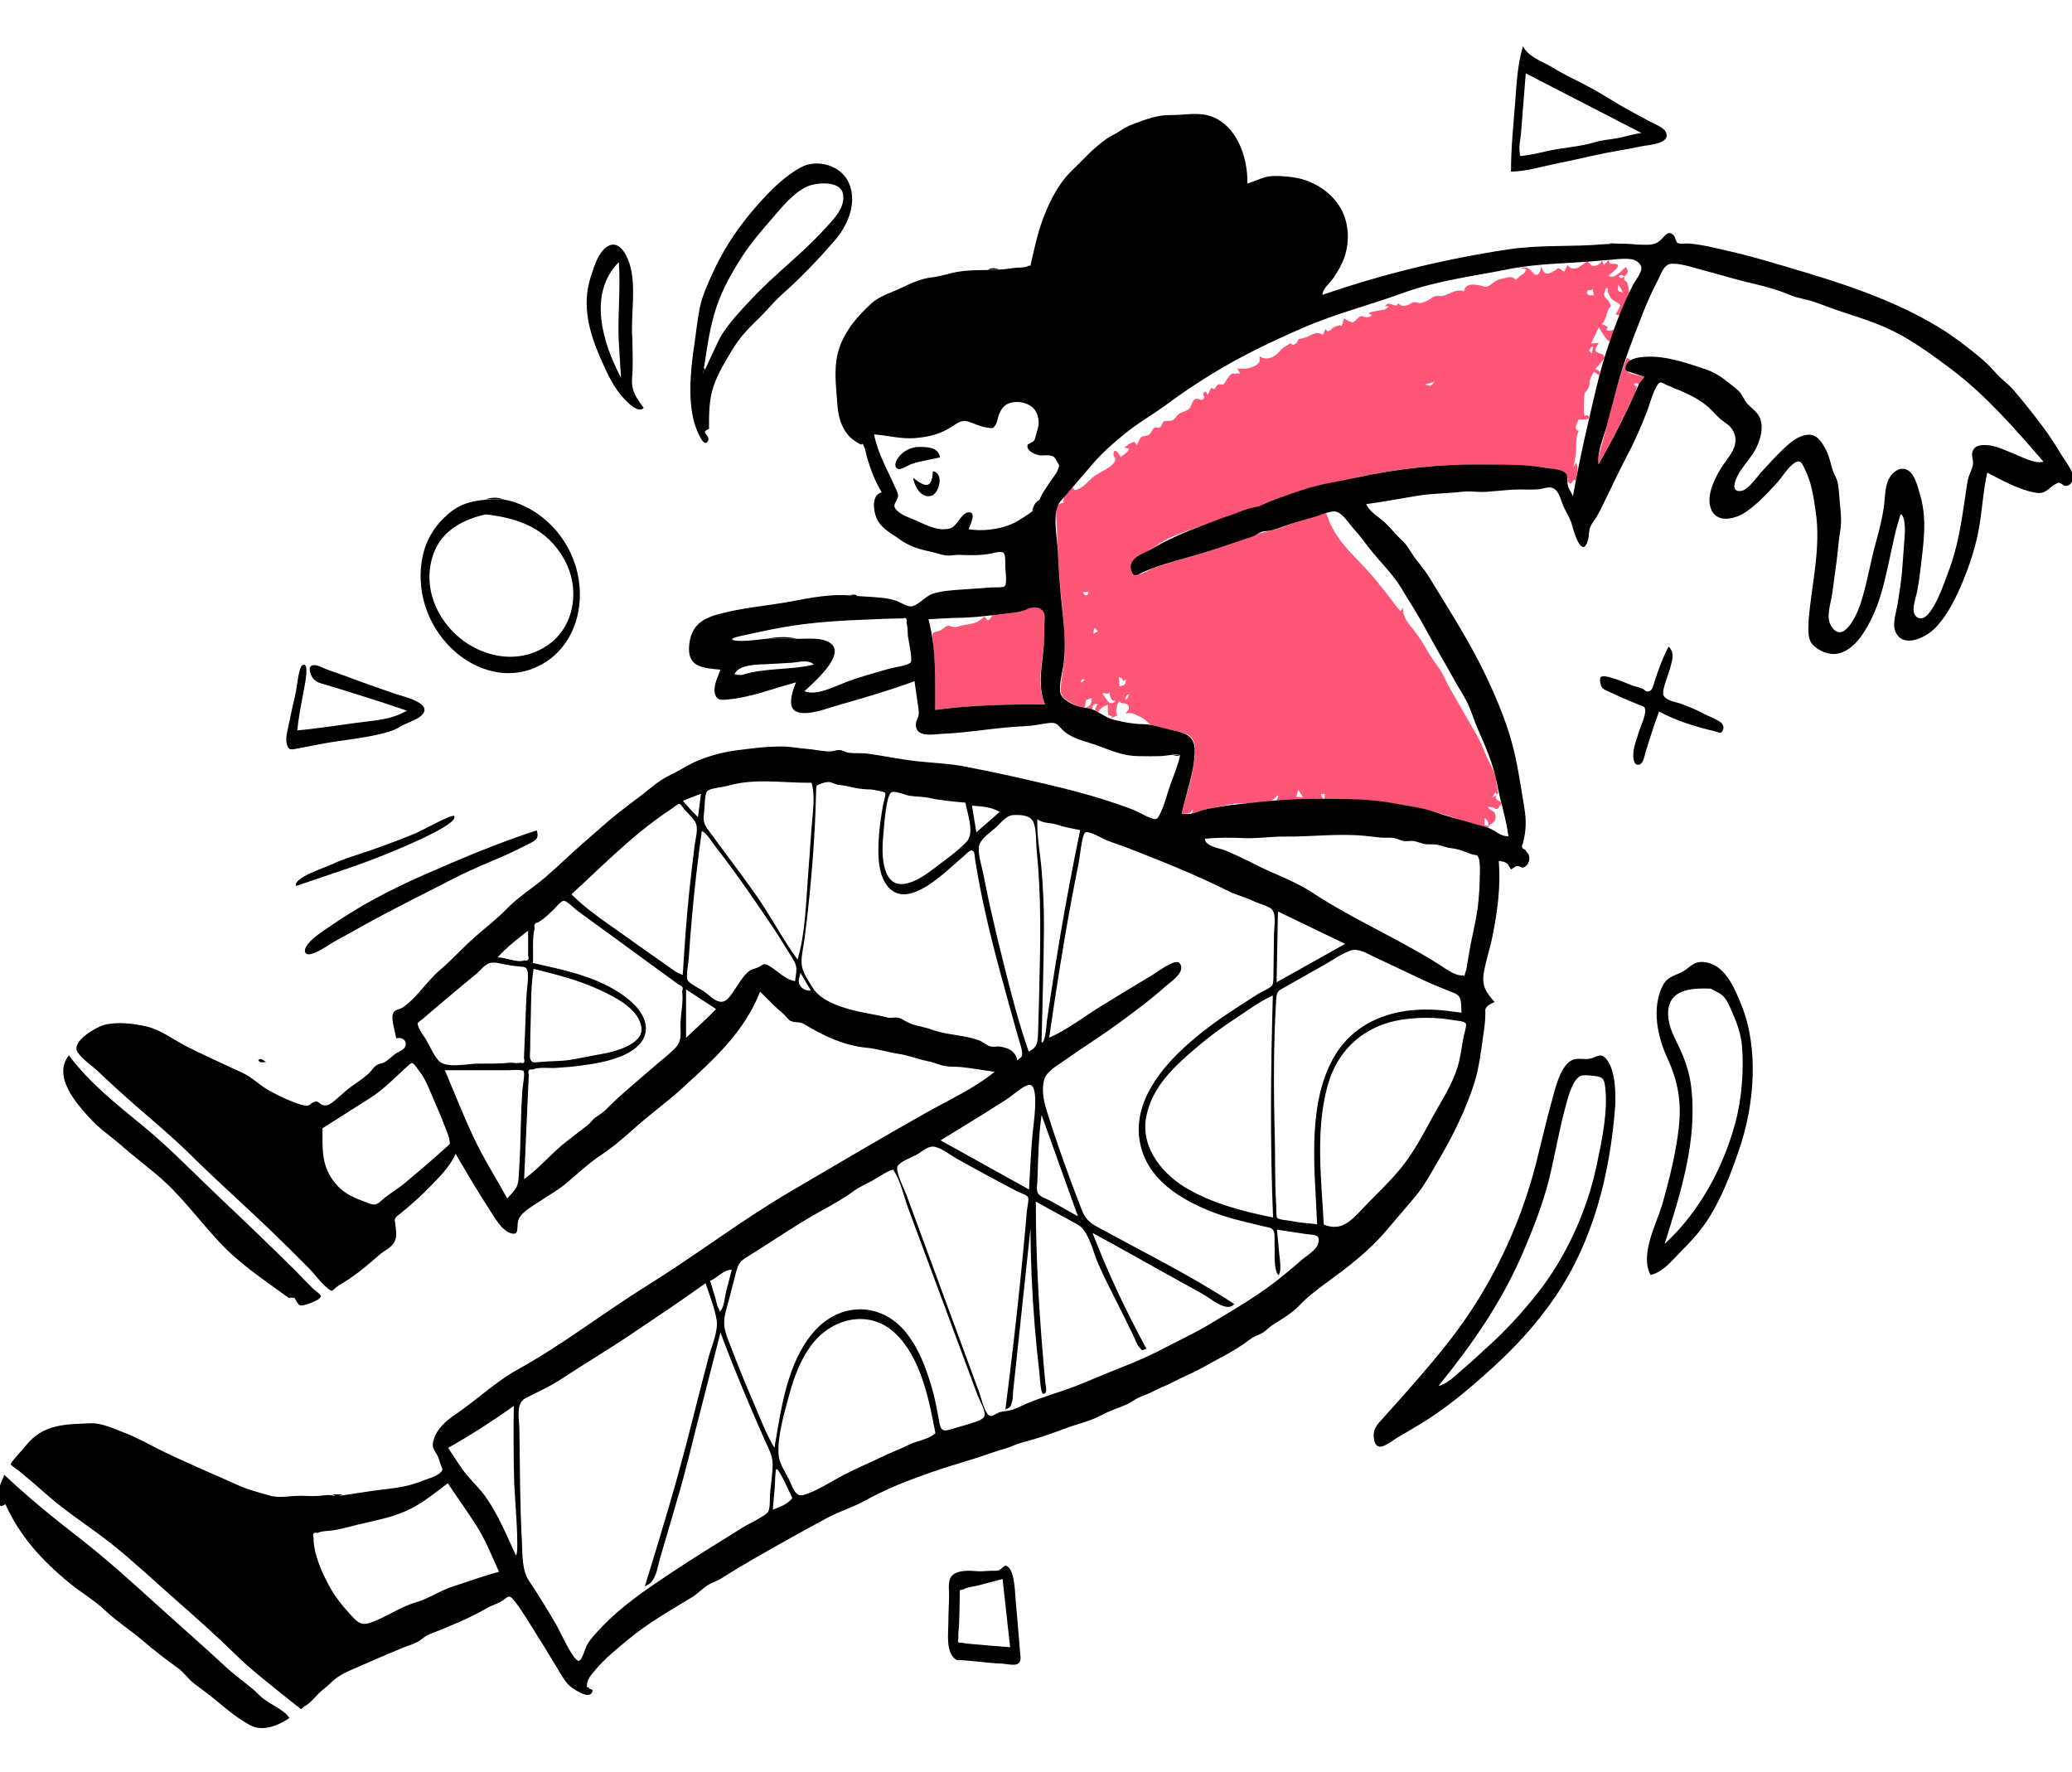 <svg width="614" height="525" viewBox="0 0 614 525" fill="none" xmlns="http://www.w3.org/2000/svg">
<g clip-path="url(#clip0)">
<path fill-rule="evenodd" clip-rule="evenodd" d="M476.691 77.017C476.908 79.155 479.236 77.522 479.454 78.681C479.591 79.409 477.195 81.216 476.678 81.714C478.347 82.861 480.478 80.218 481.73 79.111C482.374 79.908 482.593 80.327 482 81.24C480.956 82.851 481.003 80.716 479.761 81.837C480.278 82.829 480.733 82.26 481.39 81.994C481.104 83.901 481.745 82.694 482.247 83.902C482.654 84.884 482.605 85.61 482.726 86.707C482.136 88.252 481.547 89.798 480.957 91.343C480.248 93.201 480.459 93.799 478.723 93.177C478.919 92.792 480.217 90.907 480.111 90.443C479.992 89.913 478.216 89.18 477.747 88.736C476.922 87.953 476.931 87.281 476.405 86.441C476.614 85.659 476.451 85.293 475.916 85.346L475.325 87.158C475.374 88.444 476.327 88.323 476.889 89.552C477.75 91.432 477.268 90.322 476.564 91.835C475.873 93.321 475.796 95.218 474.66 95.965C475.271 96.271 475.881 96.576 476.491 96.881C475.066 98.664 478.03 97.796 478.52 97.623C478.018 98.836 477.517 100.05 477.016 101.263C475.514 100.305 474.773 98.488 473.773 96.987L471.489 101.828C472.246 101.748 473.004 101.669 473.761 101.589C473.655 101.817 472.685 103.378 472.768 103.725C473.107 105.141 475.685 104.343 475.4 106.194C475.363 106.432 473.052 109.089 472.656 109.345C473.817 109.94 474.343 109.693 473.927 111.255L472.309 110.14C471.849 111.08 471.318 111.998 471.025 113.028C471.081 113.701 470.976 114.339 470.708 114.942C470.391 115.481 470.033 115.984 469.635 116.45C469.319 117.397 469.218 122.565 469.598 123.408C470.446 122.159 472.341 124.364 469.142 124.364C467.742 124.364 467.836 124.031 467.3 125.434C466.879 126.538 466.651 127.501 467.845 127.607C466.948 129.623 467.14 131.176 467.059 133.325C466.993 135.065 466.565 136.796 466.247 138.503C466.532 138.038 466.816 137.573 467.1 137.107C467.866 138.969 467.282 140.538 466.918 142.53C466.123 141.333 466.026 143.469 465.346 143.248C463.959 142.797 464.998 142.465 464.434 141.428C463.945 140.529 463.996 140.272 463.093 139.723C461.895 138.995 459.796 138.967 458.44 138.71C456.162 138.277 453.88 138.168 451.575 138.054C442.947 137.627 434.349 137.518 425.722 138.059C417.784 138.556 409.655 139.825 401.872 141.544C393.586 143.373 385.482 145.06 377.457 148.155C375.906 148.753 374.354 150.001 372.804 150.439C371.333 150.855 369.859 150.85 368.326 151.457C364.654 152.91 360.856 154.012 357.156 155.399C353.169 156.894 348.855 158.141 345.06 160.21C343.413 161.109 341.916 162.328 340.269 163.238C338.717 164.096 336.107 164.879 335.288 166.86C334.968 167.632 335.023 168.192 335.221 168.993C335.619 170.599 335.934 170.426 337.015 170.317C338.52 170.165 340.468 168.83 341.929 168.305C345.93 166.868 349.978 165.718 354.047 164.567C361.353 162.499 368.688 158.837 375.898 157.405C380.173 156.556 384.224 154.247 388.524 153.375C389.467 153.184 392.197 151.649 392.971 152.18C393.177 152.32 393.679 154.004 393.856 154.407C394.491 155.853 395.219 157.25 396.071 158.545C398.641 162.452 402.089 165.597 405.165 168.963C408.679 172.809 411.733 177.05 414.977 181.178C415.258 180.805 415.54 180.433 415.821 180.061C415.524 182.667 417.236 184.547 418.637 186.317C420.298 188.42 421.635 190.396 422.945 192.794C424.02 194.76 425.395 196.481 426.61 198.272C427.805 200.034 428.6 202.161 429.699 204.06C432.222 208.422 434.705 212.868 437.25 217.171C438.448 219.197 439.394 221.476 440.342 223.781C441.094 225.611 443.358 229.353 443.358 231.129C443.196 231.998 444.85 237.229 443.082 234.764C442.8 235.262 442.518 235.759 442.235 236.257C442.719 236.026 443.201 235.795 443.685 235.564C442.217 237.079 444.959 237.274 445.019 238.121C444.775 238.39 444.531 238.659 444.287 238.927C443.869 239.907 443.326 240.035 442.659 239.309C441.923 239.36 441.776 238.891 440.956 239.203C441.739 240.597 442.748 239.716 443.145 241.642C443.494 243.34 442.388 243.704 441.219 244.708L441.146 244.771L441.121 244.871C440.866 245.739 440.144 245.369 439.339 245.18C437.414 244.728 435.287 243.862 433.413 243.196C429.361 241.755 425.278 240.541 421.09 239.556C411.532 237.308 402.051 237.414 392.406 236.703C392.66 235.498 392.661 235.604 392.36 234.858C392.747 235.815 390.417 234.565 392.173 236.68C387.691 237.515 382.851 236.887 378.306 237.165C378.517 236.628 379.004 236.01 378.549 235.621C376.397 239.168 369.207 237.647 365.652 238.155C363.565 238.453 361.503 239.026 359.423 239.402L358.548 239.559C357.817 239.691 357.087 239.836 356.374 240.056C355.454 240.339 353.923 241.499 353.052 241.23C354.327 238.298 352.856 240.836 352.656 240.869C352.051 240.971 351.008 241.204 350.138 241.204C351.13 236.664 352.831 232.481 353.516 227.805C353.943 224.89 355.118 220.195 352.59 218.13C351.204 216.997 348.934 216.752 347.33 216.367C345.572 215.945 342.501 215.963 340.971 214.83C339.776 213.945 339.524 213.131 337.96 212.454C336.155 211.674 335.323 210.898 333.499 211.529C334.241 210.471 335.28 209.698 333.824 208.616C333.228 208.174 332.058 208.769 331.849 207.801C330.769 208.671 331.025 209.374 330.736 210.567C330.762 211.071 330.878 211.553 331.086 212.009C330.514 212.272 329.942 212.534 329.37 212.797C329.734 211.683 328.667 212.347 328.454 211.799C328.137 210.981 328.325 209.732 328.325 208.844C327.146 209.269 325.914 209.794 325.398 211.192C323.955 210.211 324.528 210.144 325.268 208.673C324.056 208.346 323.799 209.057 323.615 210.201C322.976 209.976 322.336 209.751 321.696 209.526C323.138 209.514 323.484 208.23 323.518 206.836C322.957 207.044 322.397 207.252 321.836 207.46C321.72 208.135 321.605 208.809 321.49 209.484C320.607 210.337 318.309 208.796 317.564 208.355C314.965 206.819 314.014 206.375 314.381 202.885C314.687 199.959 315.365 197.019 315.516 194.078C315.683 190.811 315.348 187.317 315.097 184.061C314.61 177.759 313.827 171.548 313.552 165.22C313.404 161.794 313.238 158.367 313.12 154.939C313.027 152.214 312.202 149.216 315.183 148.974C314.819 147.654 315.911 146.129 317.038 145.406C317.431 144.383 317.862 144.291 318.33 145.133C318.737 145.278 319.115 145.21 319.464 144.926C321.106 144.502 323.075 141.846 324.549 140.888C325.994 139.95 329.145 138.585 330.177 137.005C331.174 135.476 329.665 135.648 329.97 134.246C330.387 132.331 331.903 135.082 332.136 135.465C332.642 134.884 334.578 133.796 334.555 132.952C334.081 132.856 333.607 132.76 333.133 132.663C333.651 132.322 334.8 131.304 335.403 131.169C336.427 130.94 336.043 130.644 336.864 131.931C337.149 131.427 337.843 129.769 338.278 129.433C338.486 129.273 339.718 129.166 339.977 129.062C341.319 128.521 341.183 127.331 342.17 126.765C342.648 126.491 343.237 126.912 343.639 126.713C344.28 126.393 344.282 125.301 344.864 124.905C345.368 124.562 346.645 124.847 347.246 124.598C348.243 124.183 348.199 123.796 348.943 123.039C349.985 121.977 350.945 122.131 352.107 121.327C353.311 120.493 353.126 118.615 354.219 118.256C355.678 117.779 356.051 119.354 356.844 117.798C357.023 117.448 356.214 116.926 356.721 116.366C357.347 115.675 357.606 116.499 357.894 117.036L358.884 114.905C360.472 115.896 359.805 114.618 361.017 113.937C361.555 113.635 361.998 114.231 362.587 113.866C363.021 113.598 363.096 113.015 363.407 112.653C364.006 111.958 364.337 111.004 365.264 110.673C364.928 110.792 367.675 110.701 367.429 110.567C367.162 110.12 366.895 109.673 366.628 109.226C368.065 109.226 369.32 109.389 370.71 108.897C371.203 108.723 371.972 108.455 372.381 108.098C373.507 107.117 373.253 107.357 373.253 105.555C374.806 106.681 376.782 106.287 378.314 104.981C379.114 104.299 379.627 103.483 380.504 102.866C380.88 102.644 381.263 102.436 381.652 102.243C382.139 101.669 382.626 101.664 383.115 102.228C383.806 102.016 383.798 101.871 384.333 101.489C384.487 101.143 384.65 100.803 384.825 100.47C385.4 100.402 385.966 100.283 386.524 100.115C388.693 99.45 390.003 97.8 392.016 99.262C392.273 98.664 392.531 98.065 392.787 97.466C393.644 98.992 394.23 97.535 395.367 96.917C395.844 96.658 396.462 96.593 396.893 96.357L397.621 96.553C397.826 95.829 398.032 95.104 398.237 94.379C398.651 94.563 400.293 95.569 400.787 95.515C401.494 95.439 402.34 94.074 403.025 93.817C404.071 93.424 403.696 93.943 404.723 93.951C405.513 93.957 405.885 94.085 406.568 93.329C404.261 92.646 407.171 92.324 408.143 92.093C409.657 91.734 410.437 92.118 411.489 90.754H410.397C411.474 89.636 411.111 90.031 412.246 90.14C412.603 90.174 414.157 91.147 414.16 89.849C415.626 90.834 415.643 90.836 417.154 90.392C417.823 90.195 418.393 89.554 419.129 89.539C419.847 89.525 420.361 89.895 421.001 89.816C421.385 89.769 422.726 89.196 423.179 89.008C423.898 88.709 424.372 88.071 425.06 87.824C425.816 87.552 426.779 87.876 427.574 87.677C429.939 87.083 431.326 85.47 433.886 86.344C434.159 83.732 437.015 84.313 438.551 84.582C439.621 84.77 440.166 85.263 441.274 84.666C442.175 84.18 442.689 83.409 443.693 83.021C444.463 82.723 445.5 82.506 446.304 82.316C446.801 82.137 447.309 82.079 447.828 82.144C448.349 82.228 448.786 82.486 449.138 82.919L449.203 83.004C449.283 82.789 450.494 81.766 450.355 81.892C451.259 81.067 451.683 81.382 452.239 79.776L450.301 79.309C451.299 79.233 452.049 79.102 452.936 79.544C453.549 79.85 454.58 81.469 455.195 81.47C456.306 81.472 456.694 79.687 456.584 78.758C457.516 81.233 458.312 81.645 460.406 80.38C460.652 80.231 460.898 80.083 461.144 79.933C461.642 79.338 462.138 79.349 462.63 79.967L463.508 80.512C463.86 79.844 464.212 79.177 464.564 78.509C465.311 79.682 466.021 79.739 467.24 79.465C468.08 79.276 469.804 77.54 470.424 77.541C470.783 77.541 471.241 78.539 471.84 78.734C472.832 79.058 474.372 78.243 474.725 77.162C474.913 77.613 475.101 78.065 475.288 78.516C475.756 78.017 476.226 77.52 476.691 77.017ZM441.114 244.762L441.113 244.801L441.146 244.771L441.147 244.769L441.114 244.762ZM439.898 242.407V244.509L440.522 244.639L441.114 244.762L441.12 244.647C441.147 243.636 440.692 242.887 439.898 242.407ZM384.722 234.044C384.527 234.725 384.333 235.407 384.139 236.088C384.794 236.148 385.45 236.209 386.106 236.271C385.644 235.528 385.183 234.787 384.722 234.044ZM307.716 180.181C309.149 180.658 309.13 180.6 309.417 182.112C311.055 190.719 305.988 200.59 309.708 208.771C298.834 208.671 287.937 208.918 277.126 210.371C277.126 205.684 277.261 201.008 276.95 196.328C276.809 194.204 276.599 192.088 276.409 189.97C276.168 187.281 276.245 187.438 278.175 186.976C279.189 186.732 279.551 185.999 280.52 185.553C281.248 185.217 281.574 185.63 282.291 185.745C283.574 185.951 283.589 185.706 284.764 185.42C287.287 184.807 289.429 185.026 291.423 182.879C292.456 182.777 292.121 183.868 292.841 183.761C293.365 183.683 293.698 182.569 294.232 182.303C295.894 181.474 298.66 181.676 300.478 181.417C302.335 181.153 303.978 180.198 305.756 179.915C306.488 179.799 307.022 179.95 307.716 180.181ZM328.693 205.02C328.342 206.508 326.802 204.571 326.778 205.738L326.78 205.842L326.783 205.815C326.864 205.619 328.421 207.968 328.329 207.89C329.166 208.608 329.653 208.541 330.601 207.716C328.904 207.643 329.091 206.45 328.693 205.02ZM333.421 207.123C334.041 207.511 334.23 206.518 334.551 205.912C333.859 205.519 333.757 206.433 333.421 207.123ZM331.504 200.649C331.745 201.615 331.728 202.356 331.728 203.354C333.16 203.123 333.611 203.004 333.637 201.267L332.871 201.816C332.47 200.909 332.381 200.839 331.504 200.649ZM320.419 202.267C320.743 202.029 321.067 201.79 321.392 201.552C320.913 200.767 320.063 201.7 320.419 202.267ZM324.042 187.825C324.455 187.578 324.87 187.33 325.284 187.083C324.209 185.521 324.131 186.045 324.042 187.825ZM322.544 175.436H320.916C321.235 176.629 322.544 176.886 322.544 175.436ZM482.102 105.995C482.474 106.242 482.846 106.49 483.218 106.737C482.251 107.741 481.063 108.753 482.004 109.93C482.752 110.865 486.243 111.31 487.288 111.651C486.926 112.127 486.178 113.427 485.683 113.754C485.291 114.013 484.933 112.987 484.143 114.009C485.454 114.784 485.102 114.197 484.762 115.841C484.561 116.811 483.842 117.853 483.437 118.723C482.451 120.84 481.442 122.944 480.407 125.031C478.285 129.311 476.051 133.52 473.704 137.645C473.308 135.315 474.44 132.704 475.027 130.457C475.766 127.628 476.506 124.8 477.249 121.974C478.684 116.527 479.972 111.137 482.102 105.995ZM425.147 113.102C424.086 113.41 423.391 113.611 422.295 113.93C423.888 114.508 423.888 114.508 425.147 113.102ZM472.112 102.603C470.759 103.325 470.614 103.849 471.709 104.732C471.839 104.045 471.934 103.541 472.112 102.603ZM471.947 85.521C471.764 86.437 470.626 85.555 470.374 86.225C469.798 87.758 471.631 87.55 472.292 87.458C472.177 86.812 472.062 86.167 471.947 85.521ZM479.613 84.357C479.25 86.317 479.25 86.317 480.927 86.612C480.487 85.857 480.118 85.224 479.613 84.357ZM449.203 83.004L449.2 83.025C449.201 83.033 449.206 83.038 449.215 83.04L449.232 83.041L449.203 83.004Z" fill="#FF5678"/>
<path fill-rule="evenodd" clip-rule="evenodd" d="M237.207 288.282C236.952 289.774 236.317 290.477 236.983 291.848C237.548 293.012 239.17 293.774 240.258 293.479L237.207 288.282ZM207.721 235.204L202.353 237.302C203.82 238.943 205.219 240.668 206.836 242.126L207.721 235.204ZM296.271 240.577C293.711 239.106 290.843 238.939 288.036 238.751C288.462 241.378 288.89 244.006 289.317 246.633C291.635 244.614 293.954 242.595 296.271 240.577ZM234.791 443.942C234.28 442.911 230.795 434.941 230.071 435.35C229.687 435.567 229.657 440.004 229.6 440.635C229.401 442.88 229.201 445.124 229.001 447.369C231.062 446.539 233.264 445.851 234.791 443.942ZM210.442 379.511C210.969 381.272 211.497 383.033 212.024 384.795C212.275 385.632 212.422 386.868 212.865 387.607C213.442 388.565 213.007 389.129 213.776 388.08C214.602 386.952 214.849 383.946 215.208 382.565C215.753 380.467 216.298 378.371 216.842 376.273C214.275 376.249 212.719 378.658 210.442 379.511ZM156.5 275.782C153.344 278.242 150.149 280.682 147.402 283.739C149.818 283.567 153.182 285.462 155.458 284.572C156.508 284.828 156.855 284.373 156.5 283.207V280.784V275.782ZM203.301 293.181V307.541C206.248 304.679 209.35 302.019 212.185 299.009C209.224 297.066 206.263 295.124 203.301 293.181ZM308.653 330.39C307.723 336.783 307.671 343.362 307.417 349.831C307.372 350.98 306.984 352.709 307.655 353.714C308.328 354.722 310.246 355.281 311.221 355.82C313.964 357.336 316.689 358.895 319.424 360.43C315.834 350.416 312.243 340.403 308.653 330.39ZM378.298 291.074C385.065 287.282 391.833 283.489 398.601 279.696C391.966 276.493 385.33 273.291 378.695 270.089C378.563 277.084 378.43 284.08 378.298 291.074ZM308.639 308.931C309.876 309.032 310.071 303.661 310.276 302.24C310.665 299.544 311.065 296.85 311.474 294.157C312.294 288.775 313.155 283.4 314.061 278.036C315.875 267.309 317.874 256.623 320.091 245.995C317.709 245.505 315.521 245.153 313.195 244.363C311.316 243.725 309.079 244.072 307.402 242.744C307.185 247.724 308.275 253.019 308.679 257.999C309.146 263.761 309.398 269.493 309.356 275.281C309.275 286.498 308.901 297.718 308.639 308.931ZM152.871 460.906C154.044 460.55 152.447 442.221 152.376 439.578C152.172 431.925 152.132 424.266 152.252 416.612C145.933 421.129 139.468 425.289 132.793 429.041C134.508 431.578 136.116 434.314 138.014 436.675C139.97 439.107 142.214 441.099 144.027 443.718C147.676 448.992 150.176 454.979 152.871 460.906ZM304.924 352.476C305.218 346.963 305.49 341.461 305.978 335.965C306.186 333.625 308.169 321.196 304.994 321.487C303.188 321.654 300.02 324.667 298.364 325.723C296.177 327.118 293.987 328.508 291.788 329.881C287.451 332.591 283.084 335.241 278.731 337.918C287.462 342.771 296.193 347.624 304.924 352.476ZM286.073 237.838C282.457 237.531 278.961 237.224 275.394 236.457C273.471 236.042 271.547 236.1 269.614 235.82C268.228 235.62 265.521 234.323 264.231 234.748C262.61 235.281 262.021 244.544 261.798 246.869C261.439 250.614 261.196 255.157 262.664 258.675C265.491 265.456 273.111 260.163 276.817 257.319C279.995 254.879 283.594 252.41 286.412 249.449C288.908 246.826 286.668 241.227 286.073 237.838ZM304.827 311.581C307.552 310.324 307.509 308.747 307.628 305.497C307.772 301.548 307.855 297.595 307.954 293.645C308.131 286.605 308.297 279.562 308.242 272.518C308.189 265.638 307.893 258.768 307.203 251.93C306.958 249.513 307.201 245.383 306.084 243.321C305.064 241.439 301.898 241.419 300.17 241.536C298.223 241.666 296.645 243.775 295.208 245.108C293.616 246.585 290.345 248.665 290.084 250.867C289.792 253.327 290.977 256.837 291.436 259.222C293.116 267.929 295.159 276.551 297.312 285.119C299.545 294.008 301.808 302.987 304.827 311.581ZM235.604 290.739C235.779 288.783 236.418 287.149 235.555 285.286C234.813 283.683 233.605 282.074 232.698 280.557C230.102 276.212 227.19 272.05 224.362 267.899C221.771 264.098 219.117 260.337 216.402 256.65C214.89 254.597 213.331 252.589 211.782 250.572C210.647 249.096 209.571 247.022 207.966 246.25C206.783 254.724 205.806 263.236 205.043 271.773C204.675 275.9 204.357 280.033 204.09 284.17C204.015 285.338 203.22 289.281 203.728 290.369C204.262 291.511 207.527 293.04 208.527 293.74C211.321 295.698 213.492 298.647 216.149 295.429C217.979 293.213 219.452 290.089 221.497 288.155C222.562 287.147 223.565 287.194 224.76 286.596C226.15 285.902 226.193 285.232 227.854 286.178C230.651 287.77 232.35 290.123 235.604 290.739ZM95.566 334.342C95.566 340.21 95.214 345.033 98.702 349.783C101.751 353.934 104.918 354.894 109.206 356.532C111.731 357.496 111.907 356.607 113.953 354.979C115.898 353.432 118.015 352.192 119.933 350.596C124.066 347.158 128.196 343.611 132.213 339.994C133.563 338.778 133.364 339.193 133.159 337.734C132.971 336.404 132.134 334.712 131.676 333.447C130.849 331.159 129.874 328.945 128.898 326.735C127.791 324.227 126.826 321.504 125.451 319.166C124.88 318.196 124.202 317.318 123.536 316.434C122.134 314.571 122.183 314.64 120.506 316.162C116.966 319.377 113.671 322.857 109.686 325.371C104.972 328.346 100.268 331.341 95.566 334.342ZM202.325 288.894C202.837 280.47 203.414 272.094 204.299 263.709C204.754 259.403 205.284 255.11 205.799 250.813C206.009 249.064 206.818 246.128 206.367 244.429C205.924 242.756 203.968 241.164 202.895 239.954C202.607 239.628 201.72 238.263 201.338 238.202C200.93 238.137 199.393 239.42 198.95 239.709C197.383 240.734 195.844 241.811 194.328 242.932C191.471 245.045 188.704 247.313 185.995 249.665C180.316 254.597 174.899 259.905 169.34 265.01C174.433 270.098 180.702 274.05 186.397 278.172C189.764 280.609 193.148 283.019 196.576 285.342C198.314 286.52 200.33 288.319 202.325 288.894ZM132.702 439.518C128.59 442.618 124.662 445.891 120.011 447.88C115.381 449.861 110.805 450.623 106.019 451.8C103.606 452.394 101.337 453.044 98.874 453.459C97.494 453.692 95.358 453.602 94.099 454.267C92.978 453.995 92.579 454.43 92.902 455.574C92.914 455.929 92.926 456.285 92.938 456.64C93.255 461.585 96.043 467.535 98.474 471.554C99.894 473.902 101.702 476.086 103.499 478.058C105.528 480.286 106.698 481.857 109.526 480.924C114.294 479.35 118.501 476.183 123.333 474.787C127.156 473.682 130.331 471.367 134.059 470.168C138.656 468.69 143.205 467.006 147.866 465.772C145.784 461.19 143.922 456.42 141.257 452.223C138.523 447.917 135.509 443.778 132.702 439.518ZM157.926 285.355C166.527 287.307 175.849 289.114 183.547 294.176C186.551 296.151 190.359 299.205 191.239 303.291C192.29 308.174 188.155 311.199 184.702 312.724C180.555 314.554 176.041 315.255 171.647 315.832C169.321 316.138 166.984 316.304 164.648 316.456C162.757 316.579 159.549 316.105 157.821 316.959C156.738 316.713 156.362 317.214 156.695 318.461C156.674 318.909 156.654 319.357 156.635 319.805L156.455 323.831C156.336 326.513 156.217 329.194 156.097 331.875C155.837 337.716 155.577 343.557 155.317 349.398C159.822 346.216 163.453 341.66 167.856 338.265C169.949 336.651 172.027 335.034 174.112 333.425C174.986 332.751 175.52 331.806 176.381 331.177C177.522 330.344 178.534 329.843 179.604 328.751C183.975 324.294 188.836 320.442 193.472 316.35C195.578 314.491 197.884 312.782 199.887 310.788C201.986 308.699 201.696 306.979 201.644 303.976C201.59 300.796 202.614 296.849 202.139 293.783C202.538 292.742 202.231 292.095 201.221 291.841C200.546 291.348 199.871 290.856 199.196 290.364C197.85 289.382 196.504 288.401 195.158 287.42C189.803 283.516 184.448 279.611 179.093 275.707C176.418 273.757 173.743 271.807 171.068 269.856C170.321 269.312 167.884 266.851 167.046 266.924C166.191 266.998 164.707 268.901 164.066 269.506C163.083 270.435 162.128 271.411 161.066 272.224C160.536 272.643 159.983 273.016 159.408 273.345C158.487 273.446 158.168 274.022 158.448 275.073C157.64 278.029 158.084 282.251 157.926 285.355ZM277.196 424.703C275.248 414.323 272.736 402.031 265.14 394.97C257.436 387.809 246.172 390.576 240.145 398.986C237.127 403.198 235.255 408.178 233.865 413.339C232.438 418.635 230.336 425.536 230.721 431.137C230.889 433.593 232.735 436.232 233.789 438.374C234.878 440.587 235.6 443.76 238.165 442.993C242.142 441.805 246.187 439.076 249.909 437.123C253.674 435.147 257.637 433.521 261.54 431.612C264.132 430.346 266.822 429.382 269.407 428.097C271.859 426.879 275.093 426.585 277.196 424.703ZM392.279 362.877C397.712 365.094 400.535 361.545 404.358 357.55C407.979 353.766 411.902 350.127 415.237 346.013C418.676 341.772 421.395 336.76 424.039 331.862C426.712 326.911 430.325 321.564 431.971 316.05C432.808 313.245 433.165 310.138 433.693 307.239C433.82 306.541 434.672 303.944 434.402 303.357C434.029 302.549 431.657 302.464 431.006 302.346C425.822 301.412 420.329 301.365 415.13 302.201C405.07 303.817 396.657 310.249 393.477 321.495C389.75 334.679 391.541 349.332 392.279 362.877ZM357.056 248.524C356.973 250.807 361.772 251.441 363.016 251.973C365.89 253.203 368.749 254.501 371.54 255.955C377.288 258.951 383.418 260.903 388.923 264.524C400.788 272.332 413.67 277.835 425.657 285.303C427.525 286.467 431.175 289.27 433.308 289.033C434.442 288.907 433.597 289.948 434.333 287.893C434.597 287.153 434.685 286.191 434.834 285.399C435.278 283.025 435.621 280.629 436.12 278.268C436.941 274.382 437.779 270.776 438.125 266.782C438.272 265.09 438.433 263.399 438.45 261.697C438.468 259.972 438.817 255.648 438.134 254.155C437.681 253.164 437.59 253.504 436.458 253.224C435.809 253.065 435.129 252.732 434.503 252.509C433.035 251.989 431.565 251.488 430.025 251.335C428.504 251.183 427.533 250.656 426.107 250.349C424.61 250.028 423.073 250.418 421.548 249.969C419.902 249.485 419.117 249.042 417.397 249.227C415.729 249.407 415.25 248.986 413.617 248.467C412.254 248.035 410.63 248.337 409.21 248.206C407.491 248.046 405.777 247.802 404.057 247.646C396.322 246.948 388.495 247.983 380.742 247.901C376.526 247.857 372.401 248.566 368.191 248.347C364.512 248.156 360.709 248.201 357.056 248.524ZM377.179 295.001C373.416 296.635 369.927 299.288 366.439 301.574C362.416 304.209 358.566 307.009 354.843 310.169C348.583 315.483 341.279 321.855 339.631 331.128C337.941 340.645 345.19 348.443 351.987 352.337C359.738 356.777 368.755 359.073 377.246 360.769C376.338 338.86 376.552 316.916 377.179 295.001ZM264.613 346.579C262.33 347.299 260.398 348.839 258.28 349.978C256.383 350.999 254.548 351.769 252.776 353.082C249.889 355.224 246.542 357.058 243.523 358.714C236.055 362.811 228.804 367.899 221.409 372.439C219.45 373.643 218.807 374.403 218.144 376.88C217.423 379.571 216.744 382.28 216.049 384.98C215.402 387.499 214.368 390.191 214.64 392.85C214.878 395.162 215.927 397.344 216.718 399.453C218.71 404.762 220.869 409.986 223.1 415.169C225.102 419.821 226.929 424.757 229.499 429.034C231.496 417.157 233.289 403.85 241.031 394.799C248.768 385.756 261.111 385.628 268.567 394.964C272.109 399.398 274.264 404.983 275.959 410.595C276.848 413.543 277.446 416.547 278.019 419.592C278.631 422.845 278.48 424.571 281.628 423.585C284.128 422.802 286.778 422.177 289.229 421.285C290.5 420.822 291.74 420.302 291.797 419.157C291.871 417.711 290.163 414.75 289.659 413.39C287.054 406.369 284.45 399.347 281.845 392.326C279.017 384.701 276.188 377.077 273.358 369.454C271.947 365.65 270.535 361.846 269.123 358.043C267.835 354.575 266.762 349.427 264.613 346.579ZM377.39 287.289C377.432 283.823 377.483 280.356 377.522 276.889C377.546 274.823 378.354 270.828 376.776 269.352C375.797 268.438 372.895 267.736 371.657 267.11C369.215 265.876 366.57 265.325 364.114 264.098C354.493 259.293 344.48 255.292 334.573 251.419C332.438 250.584 330.254 249.9 328.104 249.078C326.943 248.634 322.644 246.027 321.57 246.709C320.629 247.306 319.92 254.415 319.619 255.891C318.906 259.386 318.224 262.889 317.569 266.399C315.026 280.024 312.893 293.745 310.91 307.49C316.179 305.208 321.23 301.256 326.208 298.2C331.38 295.026 336.534 291.86 341.741 288.759C343.21 287.883 348.381 283.86 349.591 285.439C351.532 287.973 346.907 290.945 345.693 292.031C340.996 296.23 336.035 299.891 331.013 303.553C325.809 307.35 320.393 310.704 315.162 314.431C313.274 315.776 310.26 317.414 309.518 319.686C308.563 322.609 309.252 326.162 310.121 328.954C312.256 335.817 314.594 342.595 317.066 349.308C318.19 352.36 319.343 355.398 320.518 358.425C321.917 362.031 323.752 362.793 326.8 364.452C339.784 371.52 353.271 378.228 365.742 386.408C363.655 389.15 358.567 384.647 356.508 383.506C352.693 381.394 348.875 379.289 345.063 377.17C337.962 373.224 330.897 369.199 323.755 365.348C328.332 377.215 333.733 388.65 339.722 399.666C338.21 400.25 338.579 400.281 337.63 399.243C336.83 398.371 336.294 396.66 335.752 395.564C334.633 393.299 333.528 391.025 332.401 388.766C330.061 384.077 327.636 379.46 325.5 374.643C323.893 371.021 322.648 364.69 319.345 362.864C315.23 360.588 311.06 358.372 306.945 356.064C306.945 374.107 308.083 391.75 309.752 409.682C309.837 410.586 310.597 413.255 309.064 412.994C308.372 412.876 308.139 407.928 308.018 406.895C307.46 402.158 306.987 397.41 306.6 392.652C305.83 383.158 305.411 373.625 305.357 364.09C304.369 373.361 303.382 382.631 302.394 391.901L300.991 405.079C300.745 407.386 300.499 409.693 300.253 412C300.14 413.06 300.212 414.446 299.885 415.457C299.371 417.048 299.544 416.926 297.933 417.651C299.473 405.58 300.896 393.488 302.154 381.374C302.769 375.463 303.345 369.547 303.875 363.626C304.018 362.033 304.158 360.44 304.294 358.847C304.363 358.035 304.978 355.424 304.637 354.749C304.299 354.081 302.061 353.383 301.416 353.042C300.005 352.296 298.595 351.55 297.185 350.799C292.609 348.361 288.036 345.903 283.51 343.345C281.53 342.226 279.454 340.497 277.301 339.901C275.157 339.307 273.598 341.007 271.765 342.089C270.339 342.93 266.978 344.051 266.025 345.48C265.138 346.811 267.892 352.134 268.616 354.097C270.656 359.634 272.697 365.172 274.738 370.709C278.876 381.936 283.015 393.164 287.153 404.392C288.165 407.136 289.176 409.88 290.188 412.625C290.836 414.384 291.918 419.396 293.491 419.592C294.187 419.679 295.33 418.815 296.003 418.567C297.007 418.198 297.934 418.203 298.941 418.008C300.787 417.651 302.703 416.566 304.516 415.804C309.174 413.846 314.003 412.582 318.699 410.754C323.417 408.917 328.058 406.853 332.757 405.016C337.025 403.348 341.332 401.447 345.432 399.274C349.762 396.979 354.202 394.956 358.421 392.412C366.106 387.778 373.707 383.45 380.497 377.766C382.093 376.43 383.794 375.088 385.373 373.657C386.757 372.401 389.399 370.851 390.342 369.2C390.701 368.571 391.01 367.336 390.59 366.589C390.14 365.786 388.146 365.86 387.214 365.717C384.275 365.267 381.337 364.816 378.399 364.367C378.624 366.57 378.852 368.771 379.016 370.982C379.13 372.543 379.94 376.668 378.849 377.891C377.348 376.265 377.831 371.404 377.696 369.239C377.624 368.081 377.883 365.816 377.428 364.789C376.93 363.664 375.553 363.679 374.305 363.371C369.014 362.066 363.771 360.971 358.651 358.903C350.002 355.411 339.663 349.513 337.731 338.138C335.717 326.28 344.567 316.006 352.019 309.392C356.48 305.433 361.227 302.004 366.136 298.822C368.43 297.335 370.723 295.847 373.032 294.392C373.872 293.863 376.63 292.772 377.073 291.847C377.527 290.9 377.294 288.368 377.39 287.289ZM192.34 469.402C191.92 469.636 191.499 469.87 191.08 470.103C195.748 454.938 200.373 439.841 204.276 424.39C206.16 416.933 208.068 409.483 210.017 402.047C210.858 398.84 212.924 394.422 212.35 391.099C211.729 387.503 210.239 383.677 209.087 380.257C201.71 385.544 194.178 390.56 186.678 395.607C179.955 400.133 173.117 404.158 166.346 408.636C162.877 410.93 159.298 412.48 155.677 414.354C152.735 415.878 153.877 420.535 153.92 423.646C154.068 434.63 154.061 445.653 154.646 456.622C154.859 460.617 154.584 465.205 156.815 468.53C159.669 472.782 162.315 477.117 164.918 481.593C165.893 483.27 169.988 492.349 171.516 492.15C172.513 492.021 173.431 488.344 173.93 487.473C175.005 485.594 176.576 483.977 178.007 482.464C184.185 475.929 191.041 471.326 198.167 466.549C205.406 461.697 212.814 457.181 220.19 452.58C221.856 451.54 223.651 450.79 225.306 449.728C225.96 449.308 227.257 448.641 227.669 447.891C228.285 446.769 228.076 443.659 228.205 442.317C228.467 439.576 228.939 436.728 228.965 433.967C228.989 431.239 227.55 428.895 226.508 426.517C221.93 416.073 217.483 405.604 213.5 394.843C210.36 407.338 207.064 419.774 203.983 432.287C202.375 438.821 200.437 445.248 198.549 451.681C197.586 454.967 196.616 458.251 195.654 461.537C194.904 464.097 194.515 467.844 192.34 469.402ZM258.081 233.927C255.655 233.957 253.455 233.551 251.082 232.973C250.211 232.762 249.446 232.672 248.564 232.583C247.563 232.483 246.654 231.865 245.777 231.744C245.114 231.653 243.956 231.97 243.323 232.212C241.855 232.773 241.901 232.49 241.84 234.432C241.744 237.434 241.672 240.436 241.528 243.435C240.959 255.24 239.859 266.931 238.352 278.621C238.047 280.985 237.193 284.084 237.663 286.431C238.086 288.546 239.689 290.806 240.748 292.581C242.927 296.231 248.057 298.034 251.666 299.069C255.472 300.161 259.423 300.563 263.039 301.536C264.041 301.806 265.191 301.33 266.259 301.601C267.246 301.851 268.013 302.469 268.926 302.916C271.162 304.011 273.66 304.212 275.969 305.057C280.547 306.733 285.45 306.632 290.033 308.241C291.204 308.652 292.216 309.689 293.344 310.043C294.374 310.367 295.436 309.986 296.514 310.167C298.8 310.551 300.931 311.441 301.458 314.239C302.856 312.977 303.05 313.309 302.809 311.358C302.654 310.107 302.043 308.584 301.708 307.378C300.856 304.303 299.998 301.231 299.146 298.156C297.461 292.071 295.785 285.982 294.232 279.852C292.841 274.369 291.577 268.844 290.473 263.277C289.911 260.446 289.441 257.603 288.96 254.757C288.82 253.931 288.959 252.619 288.231 252.069C287.571 251.571 286.03 253.359 285.332 253.935C280.462 257.958 269.29 269.854 263.201 262.836C259.922 259.058 260.113 252.414 260.47 247.532C260.688 244.531 261.15 241.569 261.667 238.618C261.796 237.882 262.586 235.517 262.297 234.992C261.984 234.428 258.733 234.092 258.081 233.927ZM429.221 299.589C430.518 299.755 431.814 299.921 433.11 300.087C432.992 298.893 433.098 297.097 432.702 295.985C432.153 294.447 430.811 294.276 429.334 293.639C426.998 292.632 424.616 291.756 422.305 290.672C417.291 288.319 412.301 285.934 407.284 283.581C405.085 282.55 402.501 280.862 400.114 281.704C397.539 282.614 394.998 284.465 392.591 285.82C389.866 287.356 387.142 288.894 384.418 290.433C383.141 291.155 381.863 291.876 380.586 292.598C378.579 293.732 378.313 293.846 378.154 296.435C377.348 309.678 377.408 323.434 377.759 336.695C377.939 343.462 377.738 350.265 378.163 357.021C378.196 357.54 378.162 360.472 378.448 360.872C378.849 361.435 381.678 361.625 382.353 361.767C384.988 362.316 387.641 362.498 390.304 362.77C389.676 347.367 387.373 329.158 394.311 315.069C401.28 300.915 416.177 297.849 429.221 299.589ZM308.067 148.057C308.848 146.028 310.193 144.315 311.343 142.535C311.965 141.572 313.041 140.422 313.439 139.296C314.006 137.694 314.003 138.037 313.156 136.633C312.356 135.307 312.372 135.207 311.134 134.97C310.092 134.771 308.982 135.11 307.918 134.892C306.842 134.672 303.884 133.639 304.562 131.686C304.532 131.772 306.244 130.81 306.377 130.643C306.807 130.109 306.943 128.971 307.155 128.326C307.839 126.257 308.079 124.918 307.317 122.715C306.179 119.427 301.681 118.453 298.881 119.56C297.48 120.112 296.682 121.284 296.053 122.757C295.653 123.692 295.561 125.043 295.044 125.857C294.264 127.083 294.216 126.947 292.6 126.73C290.543 126.455 288.856 125.554 286.906 124.926C284.783 124.241 283.402 125.634 281.547 126.757C278.198 128.786 274.963 129.49 271.211 129.812C267.033 130.171 263.161 129.022 259.024 128.726C260.097 134.363 262.873 138.939 265.091 144.042C265.481 144.94 266.111 145.857 266.126 146.896C266.142 147.874 264.899 149.205 265.039 150.014C265.338 151.741 268.672 153.123 269.934 153.609C273.506 154.982 277.573 157.671 281.504 156.591C283.66 155.999 284.82 152.119 286.848 151.834C289.569 151.45 287.534 155.445 287.028 156.819C290.89 157.488 295.785 156.92 299.482 155.427C301.335 154.68 302.905 153.563 304.595 152.457C306.701 151.078 307.139 150.7 308.067 148.057ZM240.482 231.941C233.596 232.071 226.61 230.941 219.709 231.98C218.111 232.22 216.533 232.607 214.962 233.018C213.833 233.314 210.247 233.564 209.494 234.521C208.808 235.394 208.803 239.413 208.662 240.546C208.347 243.068 208.431 243.939 209.842 245.89C214.484 252.307 219.318 258.533 223.893 265.022C228.287 271.255 231.893 278.219 236.335 284.364C238.707 276.493 238.849 267.046 239.5 258.792C239.847 254.391 240.163 249.987 240.46 245.582C240.742 241.386 241.703 235.941 240.482 231.941ZM151.362 314.9C152.159 314.9 153.428 315.184 154.203 314.9C155.267 315.286 155.622 314.831 155.27 313.535C155.287 313.081 155.304 312.627 155.321 312.173C155.432 309.25 155.555 306.327 155.673 303.403C155.783 300.73 155.889 298.057 155.981 295.383C156.045 293.558 156.853 289.033 156.206 287.385C155.772 286.277 154.742 286.528 153.49 286.366C152.298 286.213 151.103 286.07 149.918 285.86C148.415 285.593 146.748 284.979 145.217 285.363C143.68 285.749 142.562 287.367 141.356 288.397C139.447 290.024 137.496 291.592 135.571 293.194C132.072 296.108 128.608 299.074 125.138 302.032C123.705 303.253 123.429 302.829 124.128 304.585C124.56 305.669 125.543 306.896 126.141 307.876C127.333 309.827 128.52 312.784 130.048 314.367C132.272 316.671 138.442 315.208 141.397 315.192C144.765 315.172 148.013 315.232 151.362 314.9ZM160.082 314.709C163.003 314.383 165.954 314.524 168.858 314.076C172.014 313.589 175.148 312.867 178.298 312.327C181.439 311.789 190.993 309.611 190.05 304.267C189.054 298.618 181.739 295.234 177.692 293.335C171.371 290.369 164.771 288.781 158.122 287.104C157.288 292.168 157.408 297.605 157.256 302.736C157.173 305.523 157.1 308.314 157.102 311.104C157.102 311.775 156.9 313.168 157.14 313.792C157.705 315.261 158.362 314.709 160.082 314.709ZM150.475 317.136H131.829C134.589 323.648 137.197 330.281 140.172 336.67C143.134 343.034 146.949 349.031 150.311 355.139C151.162 354.083 152.52 352.938 153.099 351.68C153.74 350.29 153.722 348.244 153.827 346.634C154.099 342.456 154.223 338.241 154.315 334.053C154.396 330.386 154.538 326.743 154.785 323.084C154.839 322.282 155.615 318.114 155.171 317.429C154.775 316.819 151.29 317.142 150.475 317.136ZM227.264 189.278C230.409 189.277 233.558 189.232 236.703 189.292C239.558 189.347 243.276 188.781 245.891 190.456C251.217 193.869 240.57 202.633 238.411 204.839C241.901 206.281 247.35 203.419 250.768 202.107C254.994 200.485 259.303 199.396 263.614 198.126C264.691 197.809 269.314 197.188 269.898 196.247C270.477 195.314 269.179 189.684 269.049 188.497C268.928 187.381 269.03 185.64 268.622 184.59C268.872 183.329 268.484 182.887 267.457 183.265C267.102 183.264 266.748 183.262 266.393 183.261C263.77 183.285 261.145 183.423 258.524 183.523C249.516 183.864 240.726 184.32 231.794 185.923C227.642 186.668 223.453 187.585 219.323 188.5C215.845 189.269 216.431 189.915 219.678 189.925C222.218 189.933 224.736 189.503 227.264 189.278ZM485.683 113.754C486.218 113.054 486.754 112.352 487.289 111.651C485.984 111.226 484.68 110.801 483.376 110.377C481.989 109.925 481.243 110.029 481.86 108.262C482.632 106.049 486.16 105.796 487.856 105.712C493.694 105.425 499.827 107.542 505.373 109.408C508.079 110.319 510.201 111.727 512.491 113.601C513.49 114.419 514.645 115.188 515.519 116.171C516.428 117.192 516.807 118.5 517.695 119.524C519.153 121.203 521.018 122.039 521.733 124.463C522.553 127.244 521.574 130.428 520.36 132.854C519.128 135.315 517.299 137.177 515.813 139.414C514.634 141.188 512.171 146.037 516.02 145.475C518.055 145.178 520.694 141.221 522.159 139.645C524.258 137.384 526.323 135.071 528.547 132.966C530.518 131.099 532.789 129.185 535.426 128.857C538.204 128.511 539.593 130.539 540.947 133.004C542.224 135.33 542.429 137.6 543.327 139.98C543.761 141.128 544.313 141.768 544.567 143.019C544.959 144.943 545 147.043 545.199 149.004C545.514 152.085 545.809 154.508 545.286 157.527C544.795 160.352 544.662 163.353 544.249 166.228C543.781 169.483 543.392 172.753 542.931 176.01C542.54 178.769 541.055 182.698 542.512 185.264C546.013 191.429 550.212 182.353 551.318 178.962C553.262 173.004 554.251 166.491 555.967 160.41C556.885 157.158 557.687 153.876 558.213 150.509C558.649 147.725 558.435 144.333 559.773 141.853C560.813 139.926 562.664 138.463 564.695 139.051C567.236 139.788 568.212 143.975 568.96 146.521C570.933 153.235 570.207 159.282 569.403 166.13C569.032 169.3 568.677 172.476 568.038 175.594C567.607 177.697 565.822 181.954 568.476 183.098C572.238 184.721 576.226 172.415 577.298 169.636C580.106 162.358 581.181 155.14 582.338 147.341C582.604 145.548 582.807 143.717 583.205 141.955C583.551 140.421 584.584 138.87 584.677 137.336C584.77 135.801 583.879 134.73 584.792 133.222C585.553 131.968 586.926 131.892 588.168 131.881C591.083 131.855 593.872 133.315 596.584 134.373C599.108 135.359 602.842 137.52 605.562 136.824C597.024 126.941 588.508 117.171 578.325 109.474C573.596 105.9 568.864 102.465 563.753 99.55C558.576 96.597 552.644 94.603 547.099 92.817C544.084 91.845 541.085 90.744 538.107 89.629C535.456 88.636 532.788 88.448 530.192 87.322C524.553 84.877 518.252 83.93 512.413 82.196C509.835 81.431 507.228 80.775 504.644 80.066C501.927 79.321 498.112 78.027 495.344 78.153C492.981 78.26 492.183 81.348 491.046 83.496C489.396 86.614 487.988 89.853 486.69 93.179C484.032 99.993 481.225 107.032 479.323 114.151C478.279 118.06 477.248 121.973 476.222 125.888C475.334 129.277 473.114 134.166 473.704 137.644C478.077 129.962 482.149 121.983 485.683 113.754ZM282.096 183.128C279.776 183.248 277.455 183.368 275.135 183.488C277.449 192.156 277.126 201.386 277.126 210.371C287.936 208.918 298.834 208.671 309.708 208.771C307.71 204.377 308.485 198.676 309.054 193.971C309.387 191.217 309.573 188.564 309.525 185.785C309.479 183.179 310.138 180.987 307.716 180.181C305.794 179.542 304.579 180.607 302.749 181.093C300.556 181.675 298.168 181.745 295.935 182.062C291.289 182.72 286.809 183.106 282.096 183.128ZM219.803 200.009C226.77 197.806 234.173 198.618 241.175 196.943C239.582 195.286 236.582 196.267 234.467 196.406C232.062 196.561 229.66 196.676 227.255 196.809C224.91 196.939 218.406 196.737 217.56 200.139C218.307 200.096 219.055 200.052 219.803 200.009ZM474.721 77.181C465.604 78.093 456.057 77.951 447.006 79.765C436.641 81.841 425.836 83.144 415.786 86.804C405.928 90.395 395.873 92.909 386.155 97.125C376.707 101.224 367.608 105.585 358.711 111.067C354.356 113.75 350.119 116.595 345.968 119.676C341.915 122.685 337.474 125.151 333.548 128.34C330.052 131.179 327.036 133.783 323.988 137.261C320.73 140.98 317.56 144.799 314.298 148.512C311.576 151.609 313.299 159.182 313.472 163.304C313.711 169.019 314.124 174.653 314.739 180.33C315.324 185.74 315.926 191.555 315.153 196.953C314.828 199.223 313.708 203.143 314.243 205.408C314.671 207.223 317.509 208.553 318.957 209.144C320.729 209.868 322.538 209.563 324.355 210.483C326.385 211.512 328.096 212.794 330.252 213.335C332.908 214.001 335.896 214.562 338.626 214.582C341.151 214.601 343.685 215.533 346.202 216.107C350.298 217.043 354.295 217.334 354.04 222.965C353.746 229.461 351.485 235.036 350.138 241.203C351.959 241.203 353.229 241.336 354.895 240.6C356.842 239.741 358.918 239.513 360.964 239.142C365.482 238.323 369.887 238.06 374.436 237.537C382.768 236.579 391.245 236.694 399.584 236.795C403.806 236.846 408.385 237.217 412.549 237.967C416.821 238.736 421.245 239.216 425.384 240.691C428.876 241.935 432.482 242.783 436.045 243.882C437.651 244.377 439.573 244.779 441.091 245.332C443.289 246.136 444.463 247.848 447.001 247.81C446.287 242.45 444.61 237.478 443.597 232.163C442.541 226.612 440.433 221.701 438.106 216.465C437.068 214.129 436.3 211.65 435.299 209.295C434.187 206.674 432.622 204.504 431.279 202.054C428.529 197.043 425.595 192.222 422.894 187.175C420.536 182.769 417.843 178.545 415.262 174.291C412.424 169.615 408.481 166.085 405.261 161.795C403.902 159.983 402.608 158.299 401.085 156.636C399.682 155.105 397.693 151.716 395.545 151.557C394.311 151.465 392.173 152.257 390.996 152.682C388.817 153.468 386.505 153.981 384.255 154.673C381.792 155.432 379.372 156.418 376.905 157.139C375.918 157.426 374.746 157.29 373.81 157.616C372.832 157.957 372.05 158.71 370.98 159.055C365.7 160.763 360.451 162.702 355.132 164.256C349.656 165.857 344.096 167.22 338.789 169.488C337.777 169.92 336.651 170.943 335.873 170.271C335.293 169.769 334.919 168.352 335.072 167.525C335.581 164.772 339.444 163.777 341.304 162.672C346.289 159.709 351.241 157.62 356.598 155.608C359.237 154.618 361.866 153.561 364.541 152.706C366.778 151.992 369.106 150.783 371.393 150.417C373.426 150.092 374.871 149.179 376.89 148.37C379.864 147.179 382.922 146.2 385.945 145.182C391.111 143.442 396.586 142.711 401.872 141.544C414.117 138.84 426.831 137.487 439.326 137.654C445.625 137.739 452.215 137.529 458.441 138.71C459.942 138.995 463.098 138.94 464.133 140.476C464.689 141.3 464.388 142.527 464.53 143.421C464.771 144.929 465.493 145.632 466.118 147.006C467.448 139.571 468.975 132.294 470.691 124.968C472.243 118.338 473.679 111.587 475.752 105.05C477.946 98.133 480.606 90.8 483.885 84.47C484.56 83.167 486.243 81.097 486.388 79.639C486.538 78.136 484.689 76.971 483.419 76.803C480.57 76.428 477.519 77.071 474.721 77.181ZM535.963 183.415C536.891 173.101 539.602 162.313 538.087 151.959C537.447 147.576 536.946 143.391 535.023 139.435C534.05 137.434 533.661 135.964 531.804 137.144C529.925 138.338 528.195 141.288 526.637 142.998C523.774 146.14 520.776 149.376 517.347 151.71C514.646 153.548 509.282 155.289 507.252 151.314C505.318 147.526 507.898 142.239 509.75 139.114C511.87 135.538 515.885 132.226 513.631 127.814C512.662 125.915 511.266 125.417 509.8 124.171C508.53 123.092 507.467 121.695 506.197 120.597C502.517 117.415 498.482 116.052 494.234 114.233C492.273 113.393 492.015 112.603 490.881 114.523C489.651 116.609 488.977 119.532 488.087 121.838C486.305 126.459 484.404 130.837 482.107 135.145C479.788 139.492 477.733 144.034 475.542 148.468C474.715 150.141 473.937 151.841 472.96 153.411C472.427 154.265 471.768 155.027 471.336 155.962C470.696 157.345 470.981 158.606 470.583 159.982C468.864 165.923 466.358 157.63 465.879 155.691C465.335 153.486 464.021 151.767 463.169 149.71C462.466 148.011 461.986 145.487 460.288 144.687C458.897 144.032 457.104 144.931 455.685 145.018C453.077 145.18 450.449 144.939 447.83 145.125C445.38 145.299 442.936 145.567 440.487 145.738C438.036 145.909 435.588 145.437 433.169 145.731C428.828 146.258 424.391 146.174 420.06 146.905C414.978 147.762 409.947 148.677 404.851 149.391C406.035 151.944 408.49 153.051 410.431 154.873C412.165 156.501 413.539 158.381 415.286 159.93C417.059 161.502 418.113 163.827 419.58 165.717C421.018 167.567 422.349 169.119 423.609 171.19C429.688 181.188 435.959 190.817 440.974 201.623C443.512 207.093 445.935 212.944 447.669 218.812C449.529 225.106 450.442 231.856 451.547 238.364C452.098 241.607 452.386 244.345 451.783 247.607C451.624 248.384 451.46 249.159 451.289 249.932C450.76 250.858 450.955 251.458 451.876 251.734C452.415 252.628 453.15 252.964 453.197 254.188C453.233 255.117 452.779 256.195 452.077 256.719C450.721 257.731 450.721 256.364 449.323 256.667C448.799 256.99 448.275 257.313 447.752 257.636C447.475 257.156 447.19 256.681 446.898 256.214C446.007 255.248 445.299 255.336 444.134 255.101C444.726 262.871 443.782 269.809 442.282 277.389C441.56 281.034 440.323 284.601 439.699 288.253C439.003 292.332 440.525 294.19 442.879 296.91C442.282 297.266 441.235 297.652 440.742 298.183C439.958 299.03 440.158 299.134 440.159 300.459C440.16 302.886 439.752 305.278 439.417 307.665C438.798 312.084 438.233 316.657 436.898 320.889C434.474 328.574 430.555 336.556 426.563 343.326C424.329 347.114 422.089 351.418 419.289 354.687C416.479 357.967 413.693 361.277 410.889 364.567C405.371 371.043 399.341 375.517 392.73 380.366C390.112 382.287 387.355 384.391 385.103 386.782C382.815 389.212 379.772 390.913 377.037 392.678C375.817 393.465 374.949 394.596 373.631 395.242C372.394 395.849 371.529 396.047 370.491 396.843C367.916 398.817 365.134 400.505 362.299 401.994C358.84 403.809 355.437 405.922 351.885 407.471C350.266 408.177 348.744 408.947 347.177 409.773C345.48 410.666 343.65 411.253 341.91 412.205C340.44 413.01 338.951 413.477 337.455 414.135C336.233 414.672 335.273 415.542 334.027 416.104C331.438 417.269 329.082 417.897 326.567 419.271C323.226 421.097 319.266 421.948 315.746 423.262C311.816 424.73 307.74 426.19 303.707 427.231C301.991 427.673 300.529 428.252 298.872 428.923C297.792 429.36 296.553 429.599 295.357 430.014C292.052 431.163 288.748 432.271 285.425 433.247C278.932 435.157 272.299 437.449 266.003 440.04C262.701 441.399 259.352 443.035 256.185 444.765C252.605 446.72 248.747 447.848 245.154 449.784C238.212 453.523 231.294 457.372 224.432 461.297C220.829 463.358 217.277 465.482 213.759 467.725C212.482 468.538 211.086 468.874 209.818 469.671C208.16 470.715 206.799 472.247 205.1 473.281C198.552 477.268 191.869 481.024 185.855 486.068C182.708 488.708 179.326 491.412 176.606 494.626C175.709 495.686 174.153 497.328 173.991 498.867C173.752 501.143 173.976 499.049 174.667 500.453C175.625 500.586 175.841 501.005 175.319 501.711C175.078 502.042 174.769 502.21 174.393 502.217C173.184 502.496 170.921 501.035 169.95 500.424C168.265 499.366 167.371 498.028 166.289 496.252C163.94 492.397 161.648 488.509 159.229 484.708C157.053 481.291 154.923 477.529 152.447 474.39C150.768 472.263 150.642 473.192 148.775 474.392C147.386 475.284 145.772 475.664 144.332 476.505C138.847 479.709 132.816 482.075 127.19 484.307C125.908 484.816 125.225 485.622 124.099 486.324C122.665 487.219 120.848 487.657 119.314 488.293C115.089 490.044 110.884 491.862 106.689 493.705C103.45 495.129 100.337 496.251 97.802 498.878C96.792 499.924 95.571 500.673 94.529 501.731C93.315 502.96 91.674 504.962 90.146 505.658L89.216 506.486C88.586 505.987 87.956 505.489 87.325 504.992C86.698 504.498 86.072 504.006 85.447 503.51C83.878 502.267 82.32 501.005 80.761 499.746C77.224 496.888 73.664 494.058 70.374 490.831C64.529 485.102 58.465 479.68 52.353 474.314C45.94 468.682 39.686 462.788 33.052 457.494C27.039 452.696 20.479 448.643 14.649 443.579C11.714 441.03 8.787 438.465 5.791 435.996C5.628 435.862 3.19 434.156 3.165 433.967C3.124 433.618 3.926 432.708 4.163 432.416C5.284 431.026 6.527 429.789 7.644 428.384C12.85 421.838 19.648 422.067 26.833 421.758C30.091 421.618 33.625 423.331 36.719 424.497C40.503 425.923 44.154 428.016 47.809 429.823C55.342 433.548 63.117 436.731 70.725 440.181C73.718 441.537 76.698 442.199 79.74 443.132C82.826 444.078 86.005 443.176 89.306 443.244C91.019 443.279 92.639 443.393 94.364 443.282C95.388 443.216 96.568 442.995 97.58 443.015C98.399 443.031 99.25 443.417 100.004 443.319C103.307 442.892 106.794 442.294 110.2 441.805C113.581 441.319 117.071 441.077 120.407 440.317C122.087 439.934 123.745 439.392 125.362 438.743C126.765 438.179 129.316 437.538 130.467 436.396C131.497 435.374 131.047 435.361 130.472 433.693C130.245 433.034 130.01 432.035 129.673 431.4C128.762 429.684 127.882 429.145 128.412 426.997C129.346 423.213 132.528 420.797 135.252 418.933C141.388 414.736 147.001 409.352 153.462 405.791C166.776 398.455 178.909 388.925 191.893 380.868C206.165 372.012 219.666 361.62 234.137 353.138C247.606 345.243 261.014 337.302 274.595 329.655C281.227 325.923 288.727 322.507 294.744 317.613C291.411 317.141 288.067 316.532 284.722 316.194C283.17 316.038 281.6 316.183 280.057 315.902C278.331 315.587 276.7 314.792 274.978 314.461C272.016 313.891 269.353 312.733 266.389 312.307C263.212 311.849 260.099 310.784 256.906 310.486C250.227 309.862 244.199 307.053 238.344 303.514C236.895 302.638 235.704 303.139 234.315 302.543C233.55 302.216 232.738 300.906 231.878 300.202C229.512 298.265 227.48 295.978 225.231 293.861C220.503 305.96 211.218 314.188 202.357 322.304C197.869 326.413 192.998 329.898 188.464 333.93C184.949 337.057 181.756 339.856 178.004 342.342C174.401 344.728 171.016 347.95 167.581 350.816C165.253 352.759 162.524 354.225 160.048 355.913C158.025 357.291 154.075 359.346 153.524 361.846C153.072 363.889 153.953 366.32 151.219 365.38C148.771 364.54 146.996 361.441 145.57 359.259C141.882 353.611 138.442 347.772 135.019 341.916C133.18 346.008 130.008 348.955 127.076 351.989C125.294 353.832 123.445 355.543 121.521 357.188C120.588 357.987 119.644 358.769 118.709 359.566C118.341 359.88 117.506 360.363 117.268 360.806C116.71 361.843 117.049 361.373 117.136 362.626C117.271 364.589 117.846 366.133 116.871 368.014C115.956 369.779 113.962 370.533 112.563 371.739C109.237 374.61 105.739 377.66 102.048 379.902C101.21 380.41 100.418 380.851 99.638 381.474C98.336 382.513 98.574 382.889 97.261 381.894C95.209 380.336 93.436 377.75 91.584 375.871C87.703 371.935 83.779 368.049 79.805 364.237C72.231 356.97 64.434 350.065 56.954 342.669C49.847 335.64 42.227 329.589 34.889 322.907C32.876 321.075 30.887 319.204 28.901 317.334C27.132 315.669 24.262 313.835 22.953 311.705C21.053 308.611 28.486 304.383 30.729 303.753C34.596 302.668 39.596 303.289 43.468 304.178C47.534 305.111 51.674 308.233 55.47 310.177C59.748 312.368 64.106 314.262 68.417 316.33C70.339 317.253 72.377 317.989 74.162 319.232C76.055 320.55 77.746 322.053 79.759 323.16C82.08 324.432 84.491 325.62 86.931 326.562C88.037 326.989 89.227 327.418 90.389 327.59C92.034 327.834 91.811 326.97 93.178 326.487C94.339 326.077 94.615 327.161 95.66 327.462C96.643 327.746 97.378 327.459 98.23 326.856C100.128 325.512 101.818 323.66 103.717 322.261C105.478 320.963 107.42 319.75 109.072 318.281C109.808 317.626 110.353 316.728 111.078 316.063C112.241 314.997 112.702 315.42 114.059 314.686C115.169 314.085 116.176 312.966 117.232 312.225C117.887 311.765 119.477 311.184 119.9 310.44C121.01 308.486 119.115 307.128 117.417 307.704C117.163 306.016 115.858 302.009 116.421 300.427C116.92 299.027 118.23 299.288 119.331 298.547C123.471 295.761 126.526 290.698 130.399 287.425C134.05 284.338 137.271 280.654 140.888 277.51C143.986 274.818 147.372 272.189 150.193 269.285C153.529 265.852 157.799 263.181 161.425 260.116C165.172 256.951 168.653 253.43 172.359 250.228C175.925 247.149 179.428 243.932 183.092 241C186.385 238.365 189.837 235.958 193.061 233.287C194.828 231.824 196.759 230.539 198.776 229.578C200.781 228.623 202.535 227.502 204.492 226.473C208.383 224.429 213.45 223.016 217.681 222.43C222.333 221.786 227.004 221.208 231.7 221.204C234.201 221.202 236.631 221.744 239.117 221.917C241.402 222.074 243.872 222.733 246.141 222.646C247.168 222.607 248.061 222.111 249.055 222.271C249.886 222.405 250.608 222.976 251.499 223.076C253.484 223.299 255.478 223.077 257.485 223.369C262.094 224.04 266.709 224.998 271.328 225.531C276.249 226.099 281.127 226.206 286.022 227.163C290.806 228.098 295.62 229.066 300.376 230.147C310.484 232.444 320.697 234.687 330.644 238.097C332.97 238.894 335.309 239.652 337.544 240.745C338.629 241.275 339.671 241.918 340.802 242.314C342.422 242.882 342.741 243.097 343.576 241.547C345.013 238.88 345.804 235.352 346.847 232.45C347.878 229.578 349.13 226.684 349.727 223.685C347.989 223.371 345.796 223.981 344.003 224.051C341.81 224.137 339.641 224.083 337.451 224.068C333.036 224.038 329.584 222.551 325.407 220.99C321.886 219.674 317.198 218.92 314.512 215.906C313.072 214.291 312.593 214.007 310.428 214.297C308.245 214.588 306.088 215.092 303.883 215.175C295.574 215.489 287.302 217.142 278.955 217.469C276.697 217.557 271.049 218.777 271.419 214.411C271.496 213.505 272.105 212.719 272.224 211.786C272.351 210.786 272.131 209.77 271.994 208.793C271.667 206.48 271.326 204.169 271 201.856C263.389 204.641 255.682 206.897 247.925 209.103C244.709 210.018 239.541 212.121 236.218 210.968C233.004 209.853 234.866 204.692 235.866 202.222C229.482 203.883 222.673 206.599 216.163 207.223C214.183 207.413 212.255 207.912 211.794 205.183C211.427 203.008 212.805 200.348 213.508 198.437C208.512 197.929 203.338 197.977 204.278 190.676C205.14 183.978 210.021 182.644 215.218 181.42C221.632 179.909 228.182 179.405 234.638 178.182C240.256 177.118 246.384 175.931 252.121 176.469C255.158 176.752 258.213 176.817 261.248 177.138C262.681 177.289 264.058 177.542 265.445 177.987C266.723 178.398 268.512 179.67 269.823 179.692C271.802 179.728 274.187 176.678 276.315 175.973C278.951 175.099 281.791 174.941 284.514 174.727C287.601 174.485 290.693 174.351 293.777 174.066C294.481 174.001 297.139 174.199 297.694 173.729C298.502 173.045 297.964 169.535 297.908 168.094C297.855 166.76 298.081 164.262 297.27 163.739C296.508 163.248 294.289 163.922 293.539 164.059C290.433 164.626 287.481 164.561 284.386 164.417C282.956 164.35 281.583 164.785 280.167 164.571C278.649 164.342 277.12 163.759 275.607 163.435C272.33 162.733 269.344 161.859 266.521 159.766C264.042 157.929 261.109 156.686 259.724 153.469C258.709 151.113 258.297 146.567 261.28 145.898C259.248 142.557 257.846 138.804 256.769 134.944C256.574 134.244 256.444 133.19 256.152 132.579C255.121 130.42 256.078 132.335 254.607 131.472C253.153 130.619 252.104 129.944 250.968 128.462C249.157 126.097 248.394 123.187 248.165 120.106C247.854 115.922 247.274 111.204 247.81 107.041C248.738 99.829 253.361 94.411 258.058 90.05C260.608 87.682 263.965 86.8 266.956 85.363C269.843 83.975 273.069 82.521 276.11 82.195C278.856 81.901 281.533 80.88 284.281 80.467C288.059 79.9 291.841 80.112 295.637 79.94C297.384 79.86 299.127 79.579 300.866 79.365C301.849 79.244 303.51 79.374 304.409 78.93C305.881 78.203 305.086 79.73 305.612 77.505C306.612 73.274 307.429 69.306 308.944 65.194C310.355 61.363 312.07 57.7 314.335 54.425C316.46 51.353 319.216 49.106 321.72 46.482C323.575 44.538 325.679 42.782 327.795 41.209C329.005 40.31 330.353 39.824 331.535 39.031C333.003 38.046 334.298 37.3 335.949 36.697C339.493 35.404 343.009 34.03 346.773 34.098C350.831 34.17 354.898 33.094 358.849 34.459C366.184 36.994 369.778 46.057 369.655 54.38C372.164 53.666 374.356 52.292 377.014 52.175C379.461 52.067 382.37 52.309 384.774 52.827C389.44 53.833 394.239 56.79 397.022 61.271C399.675 65.546 400.072 71.221 398.441 76.07C397.661 78.392 396.423 80.457 395.103 82.418C394.137 83.857 391.979 85.449 391.878 87.376C409.938 81.152 428.073 76.764 446.756 73.925C456.227 72.486 465.713 73.206 475.194 72.384C479.244 72.032 483.645 72.524 487.831 72.542C489.599 72.551 490.974 72.27 492.256 70.966C493.553 69.647 494.59 68.031 496.102 69.935C496.488 70.421 496.569 71.597 497.089 71.963C497.718 72.406 499.549 72.102 500.302 72.154C502.935 72.337 505.504 72.847 508.089 73.433C512.832 74.51 517.544 75.598 522.231 76.965C531.154 79.567 539.96 82.084 548.754 85.173C557.728 88.325 566.796 92.214 575.07 97.317C579.078 99.788 583.081 102.873 586.766 105.93C588.479 107.352 590.014 108.89 591.504 110.604C593.097 112.437 595.045 113.674 596.623 115.52C600.054 119.536 603.471 123.796 606.585 128.147C608.21 130.419 609.701 132.815 611.148 135.236C612.164 136.935 614.841 140.045 614.224 142.24C613.896 143.411 612.748 144.231 611.697 143.944C611.346 143.848 611.053 143.329 610.754 143.279C609.739 143.115 610.662 142.708 609.478 143.255C607.124 144.344 606.373 146.528 603.382 146.031C598.298 145.186 593.516 142.449 588.892 140.062C587.572 145.818 587.385 151.785 586.229 157.61C585.102 163.293 583.222 168.712 580.952 173.925C578.962 178.498 576.406 183.372 572.882 186.64C570.193 189.134 563.557 192.232 561.582 186.923C560.743 184.668 561.991 181.163 562.344 178.843C562.818 175.728 563.341 172.605 563.627 169.459C563.858 166.903 563.975 164.332 564.191 161.773C564.377 159.572 564.893 154.846 563.807 152.902C563.153 151.731 563.096 152.88 562.715 154.05C562.254 155.469 561.87 156.875 561.532 158.336C560.814 161.44 560.166 164.566 559.487 167.681C558.273 173.247 556.937 178.691 554.408 183.695C552.162 188.139 549 193.015 544.196 193.743C541.947 194.083 539.015 192.911 537.298 191.184C535.372 189.246 535.948 186.049 535.963 183.415Z" fill="black"/>
<path fill-rule="evenodd" clip-rule="evenodd" d="M426.266 410.696C428.906 410.102 431.128 407.7 433.285 405.895C436.034 403.593 438.643 401.085 441.313 398.668C446.345 394.111 450.91 389.114 455.251 383.68C463.817 372.958 470.265 359.157 473.196 345.057C474.679 337.922 476.513 329.562 475.672 322.189C475.379 319.628 474.933 319.158 472.73 318.867C471.735 318.736 469.21 318.409 468.314 318.855C465.993 320.012 464.739 324.933 464.051 327.406C462.017 334.708 460.82 342.271 458.983 349.633C457.181 356.849 454.278 364.171 451.407 370.919C445.019 385.933 436.14 398.495 426.266 410.696ZM478.638 327.801C477.059 348.247 472.08 367.727 460.916 384.192C455.609 392.018 449.368 398.827 442.604 405.013C435.62 411.399 428.487 417.414 420.562 422.178C418.453 423.446 416.341 424.709 414.206 425.918C413.023 426.589 410.035 429.058 408.669 428.668C407.576 428.354 407.29 427.389 407.119 426.134C406.737 423.317 408.342 421.911 409.965 420.102C416.486 412.834 423.027 405.54 429.124 397.809C441.165 382.54 450.21 364.256 455.237 344.528C456.786 338.453 458.168 332.311 459.84 326.28C460.858 322.605 462.302 316.065 465.686 314.233C467.501 313.25 469.616 314.206 471.523 313.617C473.313 313.065 474.499 311.939 476.025 313.828C478.701 317.143 478.821 323.646 478.638 327.801Z" fill="black"/>
<path fill-rule="evenodd" clip-rule="evenodd" d="M1.625 445.77C0.288 446.31 0.233 446.845 -0.379 445.278C-0.688 444.488 -0.604 443.406 -0.532 442.585C-0.358 440.619 0.55 438.802 1.296 437.059C8.316 443.661 15.605 449.611 23.133 455.444C31.183 461.682 38.87 468.618 46.484 475.528C53.302 481.716 60.202 487.722 66.949 493.987C70.203 497.01 73.913 499.352 77.006 502.466C79.506 504.983 83.652 506.111 85.783 509.072C82.406 511.373 77.897 513.225 74.155 511.234C70.027 509.039 66.86 506.177 63.186 503.201C61.293 501.668 59.325 500.276 57.402 498.792C55.712 497.487 54.518 495.583 52.806 494.359C49.21 491.787 45.521 488.953 42.108 486.015C38.603 482.999 34.728 480.599 31.346 477.393C27.88 474.105 23.999 471.927 20.379 468.934C12.708 462.593 5.952 455.459 1.625 445.77Z" fill="black"/>
<path fill-rule="evenodd" clip-rule="evenodd" d="M208.6 109.015C208.504 109.599 208.409 110.182 208.314 110.767C208.372 110.782 212.962 100.672 213.723 99.451C216.302 95.311 219.659 91.868 222.895 88.411C229.75 81.088 237.773 75.178 244.49 67.724C246.7 65.272 250.66 61.557 249.786 57.411C248.917 53.29 241.582 54.128 239.071 55.32C235.133 57.19 231.935 61.1 229 64.507C225.8 68.223 222.573 71.898 219.86 76.105C216.935 80.64 214.159 85.552 212.366 90.816C210.358 96.713 209.574 102.815 208.6 109.015ZM210.107 127.105C206.992 128.201 210.897 128.94 209.677 130.838C208.339 132.919 206.089 126.507 205.753 125.297C203.77 118.144 204.657 109.455 205.74 102.193C206.286 98.53 206.64 94.806 207.377 91.183C208.097 87.649 209.663 84.291 211.111 81.077C214.009 74.646 217.846 68.654 222.201 63.41C226.569 58.149 231.438 52.886 237.202 49.647C241.965 46.972 249.514 48.828 251.743 54.67C254.021 60.641 250.941 67.145 247.297 71.343C242.545 76.818 237.367 82.256 232.028 86.977C229.285 89.403 226.986 92.338 224.32 94.87C221.484 97.565 219.029 100.276 216.932 103.762C214.9 107.14 212.81 110.515 211.489 114.349C210.044 118.548 210.107 122.663 210.107 127.105Z" fill="black"/>
<path fill-rule="evenodd" clip-rule="evenodd" d="M85.511 384.576C78.353 379.322 71.17 374.708 64.937 368.007C58.782 361.39 53.405 353.929 46.555 348.188C43.137 345.324 39.61 342.635 36.253 339.677C33.066 336.87 29.404 334.465 26.524 331.263C22.685 326.993 15.498 319.06 20.403 312.695C26.49 320.948 34.842 327.454 42.456 333.72C50.485 340.327 57.854 348.034 65.47 355.233C72.806 362.166 80.118 369.164 87.276 376.282C89.156 378.151 90.969 380.115 92.871 381.955C93.104 382.18 95.076 383.604 95.076 383.982C95.076 384.892 93.548 385.459 93.003 385.712C92.144 386.111 89.82 387.104 88.846 386.768C88.335 386.592 88.326 386.117 87.958 385.836C87.746 385.38 87.499 384.952 87.218 384.548C86.649 384.559 86.08 384.568 85.511 384.576Z" fill="black"/>
<path fill-rule="evenodd" clip-rule="evenodd" d="M506.905 292.956C501.803 292.807 494.035 292.789 494.321 300.733C494.463 304.667 496.334 307.556 497.871 310.92C499.484 314.456 500.68 318.108 501.154 322.072C503.07 338.114 497.93 353.786 493.281 368.616C503.265 359.429 510.476 346.646 514.261 332.634C516.097 325.839 516.811 317.106 516.218 310.03C515.921 306.49 514.776 303.316 513.397 300.162C512.704 298.577 512.012 296.768 510.907 295.486C509.801 294.2 508.267 293.772 506.905 292.956ZM489.105 377.804C485.809 371.623 490.999 362.524 492.696 356.497C494.725 349.292 496.597 341.79 497.464 334.275C498.372 326.404 497.2 320.284 493.999 313.331C491.137 307.115 489.439 298.837 492.62 292.26C493.902 289.613 495.793 289.287 498.043 288.231C500.803 286.936 501.564 284.744 504.951 285.091C510.996 285.71 513.793 292.246 516.041 297.815C521.284 310.796 519.859 327.549 515.388 340.584C512.814 348.085 509.879 355.873 505.51 362.26C503.367 365.391 500.849 368.106 498.236 370.718C495.409 373.544 492.876 376.949 489.105 377.804Z" fill="black"/>
<path fill-rule="evenodd" clip-rule="evenodd" d="M143.924 152.423C135.956 154.249 128.684 158.344 127.407 168.554C126.247 177.833 131.791 186.417 138.599 190.761C145.962 195.46 155.188 196.241 162.525 191.033C170.249 185.551 172.001 174.564 167.3 165.944C162.054 156.326 153.267 153.487 143.924 152.423ZM149.046 147.971C158.535 149.557 167.344 157.256 170.541 167.625C173.836 178.315 170.808 190.067 162.084 195.924C144.452 207.762 120.887 188.034 125.142 165.359C126.223 159.602 129.291 155.144 133.459 151.773C138.061 148.051 143.626 147.95 149.046 147.971Z" fill="black"/>
<path fill-rule="evenodd" clip-rule="evenodd" d="M486.435 39.419C475.001 33.526 463.566 27.631 452.132 21.738C451.664 27.647 451.195 33.555 450.725 39.464C450.598 41.063 450.079 43.238 450.3 44.816C450.537 46.499 450.031 46.32 451.957 46.08C454.419 45.773 456.889 45.08 459.326 44.585C463.707 43.693 468.366 43.439 472.653 42.128C474.841 41.459 476.937 41.374 479.158 40.97C481.597 40.526 483.971 39.702 486.435 39.419ZM447.756 50.842C447.756 44.186 448.405 37.62 448.94 30.994C449.42 25.033 449.606 19.351 451.312 13.672C452.907 16.973 457.321 18.292 460.053 19.991C463.818 22.332 467.827 24.055 471.68 26.187C475.464 28.281 479.11 30.685 482.899 32.774C484.82 33.834 486.771 34.822 488.688 35.89C489.889 36.559 492.736 37.635 493.482 38.876C495.749 42.644 487.99 43.008 486.492 43.34C482 44.339 477.456 44.902 472.973 45.929C468.793 46.887 464.606 47.776 460.411 48.645C456.259 49.505 451.981 50.842 447.756 50.842Z" fill="black"/>
<path fill-rule="evenodd" clip-rule="evenodd" d="M95.197 215.622C99.699 215.088 104.183 214.32 108.68 213.813C112.938 213.332 116.705 212.821 120.595 210.596C115.282 208.77 109.957 207.04 104.599 205.39C101.941 204.572 99.289 203.706 96.62 202.942C94.555 202.35 92.755 202.009 91.961 199.439C91.037 196.448 93.606 196.901 95.208 197.661C97.417 198.709 99.823 199.361 102.112 200.232C107.222 202.177 112.363 203.966 117.521 205.735C119.124 206.284 128.415 208.317 125.067 211.851C123.635 213.364 120.438 214.194 118.687 215.28C116.44 216.674 113.994 217.229 111.495 217.783C106.286 218.938 100.881 219.382 95.608 220.384C92.915 220.896 90.222 221.408 87.53 221.92C85.953 222.22 85.345 222.19 84.933 220.184C84.633 218.727 85.025 217.269 85.312 215.857C86.043 212.271 86.855 208.702 87.659 205.137C87.965 203.776 88.506 197.796 89.571 197.142C91.985 195.658 90.122 203.937 89.943 204.951C89.266 208.775 88.461 212.572 88.099 216.453C90.47 216.208 92.835 215.954 95.197 215.622Z" fill="black"/>
<path fill-rule="evenodd" clip-rule="evenodd" d="M159.031 246.067C159.924 248.624 158.441 249.196 156.641 250.082C154.306 251.231 152.009 252.444 149.632 253.479C144.63 255.655 139.593 257.675 134.711 260.193C125.4 264.994 115.963 269.604 106.796 274.745C104.518 276.022 102.238 277.295 99.94 278.526C97.563 279.799 94.837 281.94 92.294 282.668C90.076 283.302 89.845 281.501 91.159 279.843C92.854 277.704 95.473 276.107 97.601 274.62C106.359 268.5 115.918 263.518 125.483 259.308C136.539 254.441 147.626 249.771 159.031 246.067Z" fill="black"/>
<path fill-rule="evenodd" clip-rule="evenodd" d="M183.342 100.989C183.022 93.214 183.934 85.418 183.39 77.663C174.038 87.114 178.646 101.721 184.025 111.976L183.342 100.989ZM187.39 100.545C187.449 104.343 187.638 108.139 187.314 111.918C186.974 115.885 188.606 117.928 190.734 120.85C188.927 122.94 184.781 118.066 183.637 116.629C181.28 113.671 179.526 109.74 177.965 106.187C174.641 98.619 172.352 90.517 175.012 82.208C175.998 79.128 177.205 74.941 179.816 73.148C182.683 71.179 184.877 73.956 186.066 76.812C188.971 83.781 186.757 93.065 187.39 100.545Z" fill="black"/>
<path fill-rule="evenodd" clip-rule="evenodd" d="M286.458 487.035C290.769 487.424 295.017 487.808 299.329 488.12C298.585 481.381 297.841 474.641 297.096 467.902C294.602 468.561 292.107 469.219 289.612 469.877C288.432 470.188 286.623 470.27 285.579 470.941C285.189 471.043 284.798 471.147 284.408 471.25C284.397 472.124 284.389 472.999 284.382 473.874C284.352 476.462 284.287 479.048 284.193 481.634C284.153 482.717 283.822 484.304 284.049 485.377C283.645 486.463 283.902 486.924 284.821 486.761C285.367 486.852 285.912 486.944 286.458 487.035ZM283.489 491.907C280.109 489.988 281.033 484.125 281.038 480.394C281.043 478.02 281.189 475.661 281.244 473.29C281.282 471.661 280.955 469.644 281.447 468.07C282.322 465.269 286.602 465.345 288.803 465.541C290.435 465.686 291.801 465.592 293.474 465.47C294.299 465.41 295.219 465.589 296.029 465.312C296.204 465.251 297.852 463.941 297.779 463.938C300.736 464.067 300.775 472.149 300.967 474.2C301.441 479.255 301.871 484.319 302.257 489.384C302.359 490.725 302.796 492.24 301.679 493.005C300.672 493.696 298.002 493.013 296.888 492.974C292.397 492.82 287.931 492.022 283.489 491.907Z" fill="black"/>
<path fill-rule="evenodd" clip-rule="evenodd" d="M494.481 191.594C496.435 193.598 495.496 195.667 494.856 198.172C494.472 199.675 492.357 204.611 492.941 206.017C493.615 207.642 496.782 208.042 498.137 208.556C500.496 209.45 502.865 210.348 505.098 211.608C506.088 212.168 509.661 213.455 510.331 214.499C510.715 215.098 510.855 215.567 510.566 216.339C510.06 217.694 509.337 216.977 508.102 216.686C502.461 215.357 496.867 213.658 491.635 210.855C490.176 214.715 488.941 218.658 487.707 222.618C487.345 223.779 487 226.416 485.626 226.604C483.951 226.833 483.928 224.275 484.039 222.895C484.201 220.879 485.118 218.731 485.67 216.823C486.127 215.248 487.727 211.969 487.53 210.346C487.395 209.229 486.798 209.307 485.733 208.868C484.728 208.454 483.722 208.041 482.717 207.622C481.106 206.95 479.501 206.276 477.933 205.479C477.073 205.042 475.272 204.531 474.649 203.623C474.287 203.096 473.885 201.199 474.341 200.674C475.408 199.445 482.502 202.755 483.961 203.206C484.929 203.507 485.901 203.736 486.84 204.129C487.196 204.278 487.617 204.885 488.001 204.908C489.633 205.002 489.763 203.571 490.269 202.037C491.445 198.47 492.721 194.832 494.481 191.594Z" fill="black"/>
<path fill-rule="evenodd" clip-rule="evenodd" d="M87.718 262.547C86.847 260.116 96.082 257.178 97.796 256.359C101.98 254.363 106.463 253.155 110.795 251.63C115.056 250.13 119.297 248.515 123.487 246.78C124.783 246.242 134.114 241.063 134.602 241.82C136.219 244.326 116.639 252.198 114.731 252.982C105.871 256.619 96.722 259.411 87.718 262.547Z" fill="black"/>
<path fill-rule="evenodd" clip-rule="evenodd" d="M484.897 72.395C482.504 72.422 479.051 73.196 476.855 72.089C479.536 72.191 482.216 72.293 484.897 72.395Z" fill="black"/>
<path fill-rule="evenodd" clip-rule="evenodd" d="M149.046 147.972L143.723 147.95C145.499 147.48 147.274 147.196 149.046 147.972Z" fill="black"/>
<path fill-rule="evenodd" clip-rule="evenodd" d="M426.229 146.35C427.484 146.343 428.74 146.335 429.986 146.327C428.728 146.335 427.479 146.343 426.229 146.35Z" fill="black"/>
<path fill-rule="evenodd" clip-rule="evenodd" d="M535.963 183.415C535.953 184.945 535.945 186.476 535.934 188C535.942 186.468 535.952 184.941 535.963 183.415Z" fill="black"/>
<path fill-rule="evenodd" clip-rule="evenodd" d="M288.803 465.541C287.47 465.651 286.138 465.76 284.806 465.87C286.139 465.76 287.471 465.65 288.803 465.541Z" fill="black"/>
<path fill-rule="evenodd" clip-rule="evenodd" d="M296.315 173.831C294.961 173.956 293.607 174.082 292.255 174.207C293.608 174.081 294.961 173.956 296.315 173.831Z" fill="black"/>
<path fill-rule="evenodd" clip-rule="evenodd" d="M436.399 145.847C437.357 145.845 438.315 145.843 439.265 145.841C438.305 145.843 437.352 145.845 436.399 145.847Z" fill="black"/>
<path fill-rule="evenodd" clip-rule="evenodd" d="M243.649 176.817C242.459 176.94 241.268 177.062 240.078 177.184C241.268 177.062 242.459 176.94 243.649 176.817Z" fill="black"/>
<path fill-rule="evenodd" clip-rule="evenodd" d="M296.232 79.935C295.041 79.944 293.851 79.952 292.66 79.96C293.848 79.242 295.039 79.427 296.232 79.935Z" fill="black"/>
<path fill-rule="evenodd" clip-rule="evenodd" d="M78.892 314.715C77.901 314.655 77.094 315.203 76.536 314.126C77.45 313.313 77.978 314.249 78.892 314.715Z" fill="black"/>
<path fill-rule="evenodd" clip-rule="evenodd" d="M262.603 224.061L259.512 223.664L262.603 224.061Z" fill="black"/>
<path fill-rule="evenodd" clip-rule="evenodd" d="M283.489 491.907C284.172 491.925 284.854 491.942 285.529 491.96C284.844 491.941 284.166 491.924 283.489 491.907Z" fill="black"/>
<path fill-rule="evenodd" clip-rule="evenodd" d="M442.132 74.611C441.069 74.719 440.004 74.828 438.94 74.937C440.004 74.828 441.069 74.719 442.132 74.611Z" fill="black"/>
<path fill-rule="evenodd" clip-rule="evenodd" d="M104.853 442.686C103.831 442.69 102.809 442.696 101.787 442.7C102.81 442.695 103.832 442.69 104.853 442.686Z" fill="black"/>
<path fill-rule="evenodd" clip-rule="evenodd" d="M22.683 422.027C21.651 422.029 20.62 422.031 19.588 422.033C20.62 422.031 21.651 422.029 22.683 422.027Z" fill="black"/>
<path fill-rule="evenodd" clip-rule="evenodd" d="M283.409 174.801C282.361 174.919 281.314 175.036 280.266 175.153C281.314 175.036 282.361 174.919 283.409 174.801Z" fill="black"/>
<path fill-rule="evenodd" clip-rule="evenodd" d="M254.181 176.739C253.15 176.604 252.12 176.468 251.09 176.333C252.111 176.56 253.246 175.662 254.181 176.739Z" fill="black"/>
<path fill-rule="evenodd" clip-rule="evenodd" d="M347.524 223.905C348.166 223.822 349.066 223.566 349.728 223.686C349.641 224.116 347.771 223.904 347.524 223.905Z" fill="black"/>
<path fill-rule="evenodd" clip-rule="evenodd" d="M282.146 316.079C282.838 316.094 283.529 316.109 284.214 316.122C283.52 316.108 282.833 316.094 282.146 316.079Z" fill="black"/>
<path fill-rule="evenodd" clip-rule="evenodd" d="M219.7 222.207C218.69 222.319 217.681 222.43 216.671 222.541C217.681 222.429 218.69 222.319 219.7 222.207Z" fill="black"/>
<path fill-rule="evenodd" clip-rule="evenodd" d="M106.652 218.284C107.203 218.301 107.753 218.318 108.296 218.335C107.743 218.318 107.198 218.301 106.652 218.284Z" fill="black"/>
<path fill-rule="evenodd" clip-rule="evenodd" d="M255.458 223.074C254.594 223.054 253.73 223.034 252.867 223.015C253.731 223.034 254.594 223.054 255.458 223.074Z" fill="black"/>
<path fill-rule="evenodd" clip-rule="evenodd" d="M95.198 215.622C94.324 215.745 93.451 215.867 92.58 215.99C93.453 215.867 94.325 215.744 95.198 215.622Z" fill="black"/>
<path fill-rule="evenodd" clip-rule="evenodd" d="M214.955 207.167C215.494 207.191 216.033 207.216 216.565 207.243C216.023 207.219 215.489 207.193 214.955 207.167Z" fill="black"/>
<path fill-rule="evenodd" clip-rule="evenodd" d="M256.087 310.547C256.634 310.506 257.181 310.466 257.721 310.424C257.172 310.464 256.629 310.506 256.087 310.547Z" fill="black"/>
<path fill-rule="evenodd" clip-rule="evenodd" d="M297.964 229.594C297.084 229.469 296.203 229.344 295.324 229.219C296.204 229.344 297.084 229.469 297.964 229.594Z" fill="black"/>
<path fill-rule="evenodd" clip-rule="evenodd" d="M85.511 384.577C86.082 384.568 86.653 384.56 87.218 384.549C86.645 384.558 86.077 384.567 85.511 384.577Z" fill="black"/>
<path fill-rule="evenodd" clip-rule="evenodd" d="M38.593 303.626C37.683 303.521 36.773 303.416 35.862 303.312C36.773 303.416 37.683 303.521 38.593 303.626Z" fill="black"/>
<path fill-rule="evenodd" clip-rule="evenodd" d="M19.172 422.169C18.277 422.287 17.383 422.405 16.487 422.522C17.383 422.404 18.277 422.287 19.172 422.169Z" fill="black"/>
<path fill-rule="evenodd" clip-rule="evenodd" d="M506.86 146.185C506.79 147.067 506.719 147.948 506.647 148.827C506.718 147.944 506.788 147.065 506.86 146.185Z" fill="black"/>
<path fill-rule="evenodd" clip-rule="evenodd" d="M110.2 441.804C109.3 441.922 108.4 442.04 107.501 442.158C108.401 442.04 109.301 441.922 110.2 441.804Z" fill="black"/>
<path fill-rule="evenodd" clip-rule="evenodd" d="M101.37 442.822C100.459 443.547 99.549 443.588 98.637 442.824C99.548 442.823 100.459 442.822 101.37 442.822Z" fill="black"/>
<path fill-rule="evenodd" clip-rule="evenodd" d="M84.101 443.689C83.218 443.69 82.335 443.691 81.453 443.692C82.336 443.691 83.219 443.69 84.101 443.689Z" fill="black"/>
<path fill-rule="evenodd" clip-rule="evenodd" d="M187.39 100.545C187.314 99.651 187.239 98.759 187.163 97.869C187.239 98.763 187.314 99.654 187.39 100.545Z" fill="black"/>
<path fill-rule="evenodd" clip-rule="evenodd" d="M283.841 80.595C282.954 80.72 282.067 80.844 281.18 80.969C282.067 80.844 282.955 80.72 283.841 80.595Z" fill="black"/>
<path fill-rule="evenodd" clip-rule="evenodd" d="M286.986 80.121C286.085 80.236 285.182 80.352 284.281 80.467C285.183 80.352 286.085 80.236 286.986 80.121Z" fill="black"/>
<path fill-rule="evenodd" clip-rule="evenodd" d="M146.918 199.173C147.473 199.163 148.028 199.153 148.576 199.144C148.018 199.153 147.468 199.163 146.918 199.173Z" fill="black"/>
<path fill-rule="evenodd" clip-rule="evenodd" d="M227.264 189.278C230.209 188.724 233.154 188.54 236.098 189.276L227.264 189.278Z" fill="black"/>
<path fill-rule="evenodd" clip-rule="evenodd" d="M305.805 151.512C306.418 149.686 306.57 149.001 308.067 148.057C307.444 149.831 307.346 150.779 305.805 151.512Z" fill="black"/>
<path fill-rule="evenodd" clip-rule="evenodd" d="M377.618 332.144C377.678 334.041 377.736 335.939 377.795 337.835C377.736 335.936 377.677 334.04 377.618 332.144Z" fill="black"/>
<path fill-rule="evenodd" clip-rule="evenodd" d="M484.415 76.778C483.083 76.812 481.751 76.847 480.425 76.881C481.759 76.847 483.087 76.812 484.415 76.778Z" fill="black"/>
<path fill-rule="evenodd" clip-rule="evenodd" d="M306.945 365.872C306.992 367.453 307.038 369.036 307.084 370.616C307.037 369.033 306.991 367.453 306.945 365.872Z" fill="black"/>
<path fill-rule="evenodd" clip-rule="evenodd" d="M143.695 315.188C145.04 315.198 146.387 315.209 147.732 315.22C146.386 315.209 145.04 315.198 143.695 315.188Z" fill="black"/>
<path fill-rule="evenodd" clip-rule="evenodd" d="M258.082 233.927C257.27 233.935 256.46 233.944 255.657 233.955C256.47 233.947 257.276 233.937 258.082 233.927Z" fill="black"/>
<path fill-rule="evenodd" clip-rule="evenodd" d="M255.44 183.64C254.773 183.614 254.106 183.588 253.446 183.564C254.116 183.591 254.778 183.615 255.44 183.64Z" fill="black"/>
<path fill-rule="evenodd" clip-rule="evenodd" d="M160.082 314.709C161.134 314.592 162.186 314.474 163.238 314.357C162.186 314.474 161.134 314.592 160.082 314.709Z" fill="black"/>
<path fill-rule="evenodd" clip-rule="evenodd" d="M137.156 315.248C138.187 315.23 139.217 315.212 140.248 315.193C139.217 315.212 138.187 315.23 137.156 315.248Z" fill="black"/>
<path fill-rule="evenodd" clip-rule="evenodd" d="M148.16 315.218C149.227 315.112 150.294 315.006 151.362 314.9C150.295 315.005 149.227 315.112 148.16 315.218Z" fill="black"/>
<path fill-rule="evenodd" clip-rule="evenodd" d="M152.052 317.147C151.521 317.143 150.991 317.139 150.467 317.136C151 317.14 151.526 317.143 152.052 317.147Z" fill="black"/>
<path fill-rule="evenodd" clip-rule="evenodd" d="M377.153 289.959C377.232 289.066 377.312 288.175 377.39 287.286C377.312 288.179 377.232 289.069 377.153 289.959Z" fill="black"/>
<path fill-rule="evenodd" clip-rule="evenodd" d="M217.794 199.813C218.463 199.878 219.132 199.943 219.803 200.008C219.055 200.052 218.307 200.095 217.56 200.139C217.564 199.964 217.642 199.855 217.794 199.813Z" fill="black"/>
<path fill-rule="evenodd" clip-rule="evenodd" d="M389.776 349.805C389.733 348.993 389.69 348.18 389.649 347.373C389.691 348.187 389.734 348.997 389.776 349.805Z" fill="black"/>
<path fill-rule="evenodd" clip-rule="evenodd" d="M229.809 196.714C229.272 196.727 228.734 196.738 228.203 196.75C228.744 196.738 229.276 196.726 229.809 196.714Z" fill="black"/>
<path fill-rule="evenodd" clip-rule="evenodd" d="M426.534 299.231C427.43 299.35 428.326 299.47 429.221 299.589C428.325 299.47 427.43 299.35 426.534 299.231Z" fill="black"/>
<path fill-rule="evenodd" clip-rule="evenodd" d="M240.481 231.94C239.93 231.95 239.379 231.959 238.834 231.97C239.388 231.961 239.935 231.951 240.481 231.94Z" fill="black"/>
<path fill-rule="evenodd" clip-rule="evenodd" d="M208.6 109.015C209.178 109.367 208.878 110.915 208.314 110.767C208.409 110.182 208.504 109.599 208.6 109.015Z" fill="black"/>
<path fill-rule="evenodd" clip-rule="evenodd" d="M506.905 292.956C506.374 292.941 505.842 292.925 505.318 292.909C505.851 292.926 506.378 292.941 506.905 292.956Z" fill="black"/>
<path fill-rule="evenodd" clip-rule="evenodd" d="M183.342 100.989C183.285 99.626 183.23 98.263 183.174 96.903C183.23 98.268 183.286 99.628 183.342 100.989Z" fill="black"/>
<path fill-rule="evenodd" clip-rule="evenodd" d="M284.002 486.625C284.822 486.761 285.64 486.898 286.458 487.035C285.639 486.898 284.821 486.761 284.002 486.625Z" fill="black"/>
<path fill-rule="evenodd" clip-rule="evenodd" d="M278.59 135.541C275.703 136.219 272.738 136.573 269.919 137.57C269.215 137.819 266.907 139.348 266.064 138.945C264.784 138.332 265.432 136.759 265.971 135.92C267.413 133.675 269.994 132.417 272.361 132.445C274.723 132.474 277.965 132.375 278.59 135.541Z" fill="black"/>
<path fill-rule="evenodd" clip-rule="evenodd" d="M270.569 141.564C273.748 144.101 276.176 145.35 276.445 139.648C279.891 140.184 278.347 146.51 275.74 146.987C272.902 147.506 271.009 144.274 270.569 141.564Z" fill="black"/>
</g>
<defs>
<clipPath id="clip0">
<rect width="614" height="525" fill="white"/>
</clipPath>
</defs>
</svg>
